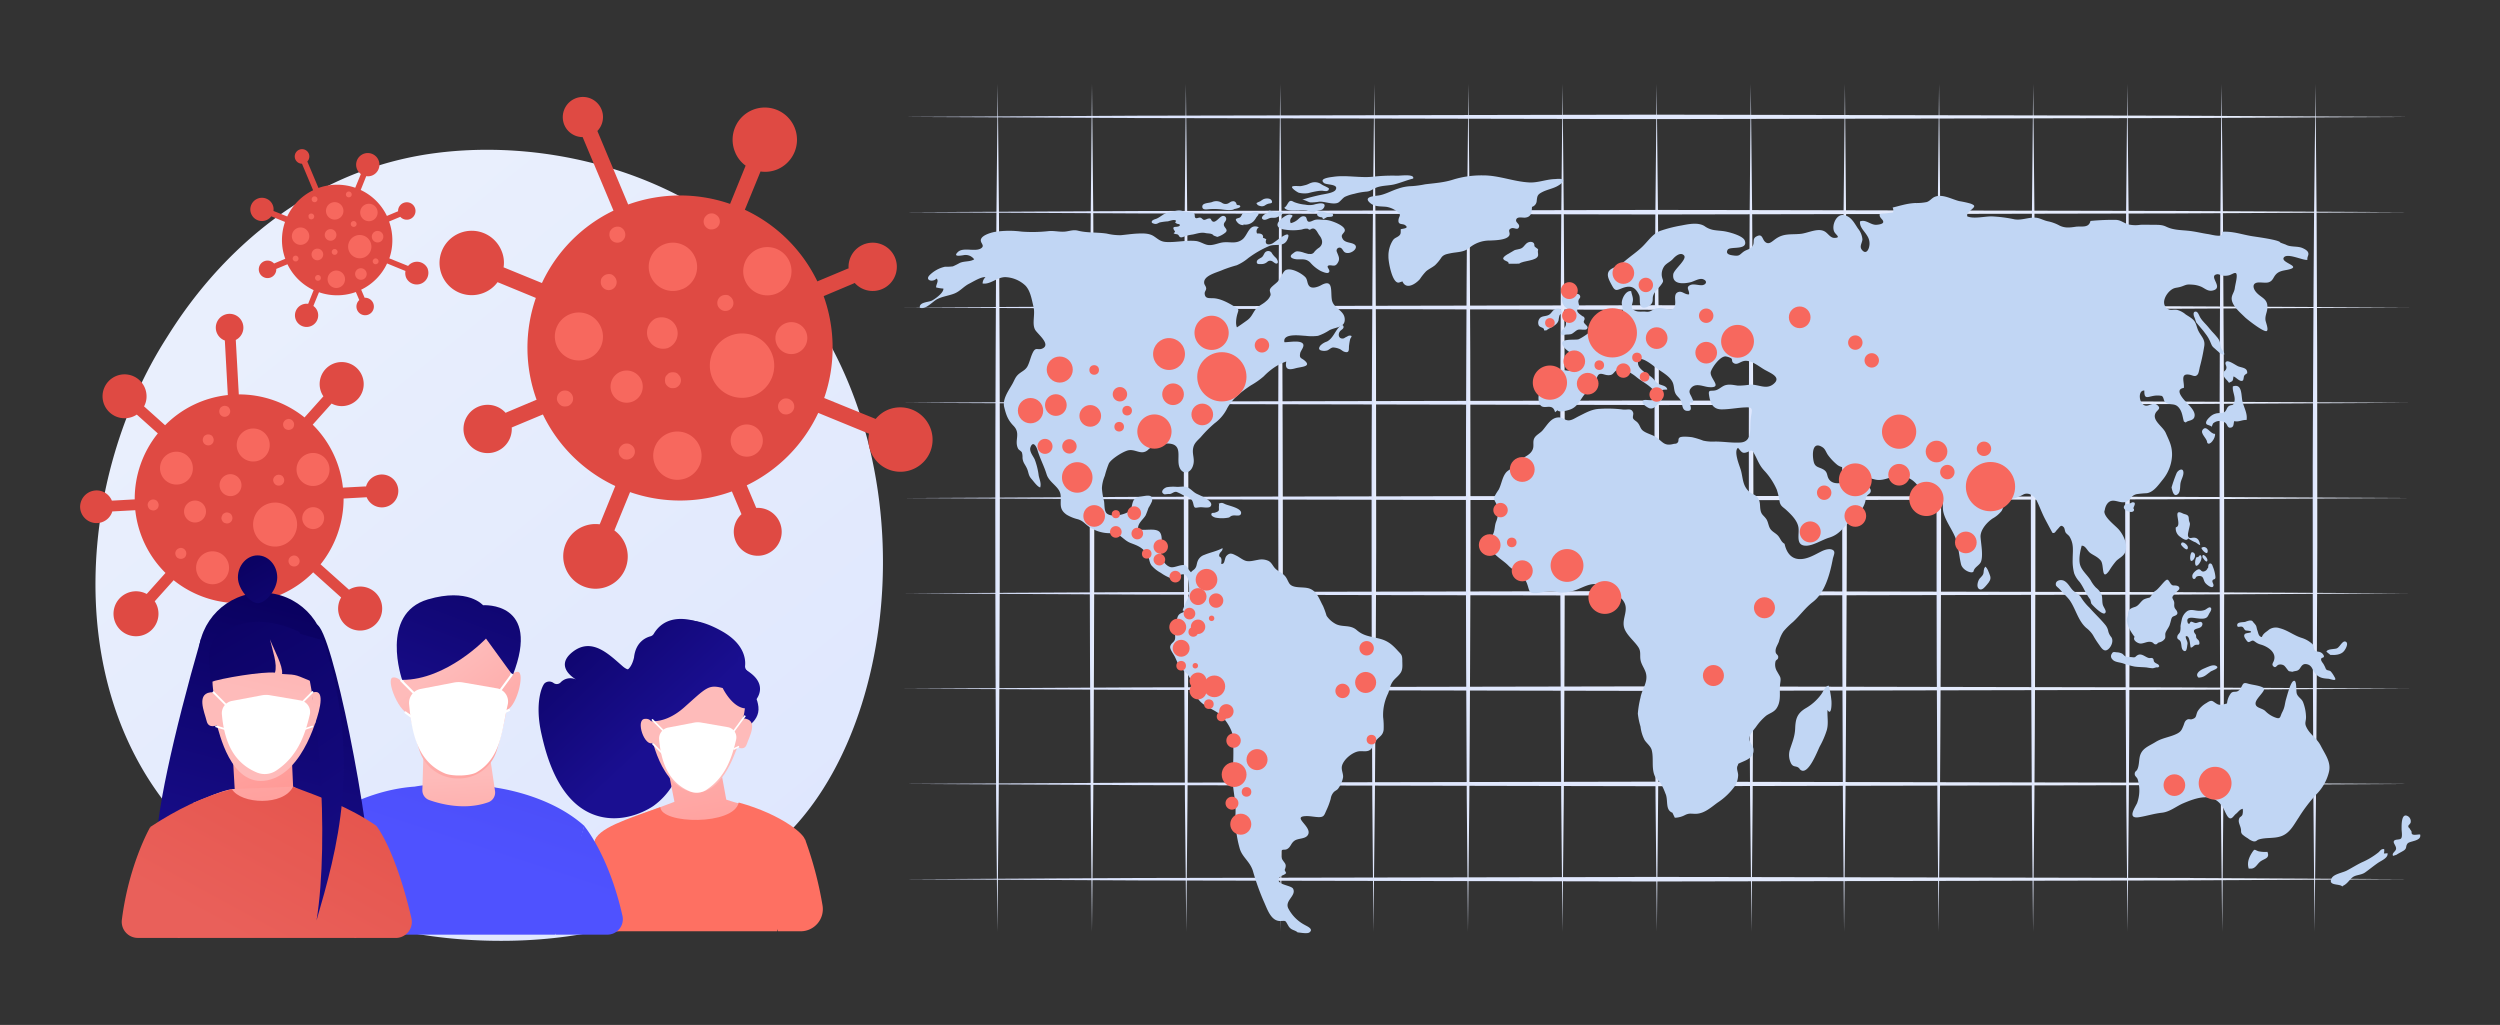 <svg id="Layer_1" data-name="Layer 1" xmlns="http://www.w3.org/2000/svg" xmlns:xlink="http://www.w3.org/1999/xlink" width="931.78" height="382" viewBox="0 0 931.78 382">
  <rect x="0" y="0" width="931.78" height="382" fill="#333333" stroke="none"/>
  <defs>
    <style>
      .cls-1 {
        fill: url(#linear-gradient);
      }

      .cls-2 {
        fill: #df4a43;
      }

      .cls-3 {
        fill: #f7685e;
      }

      .cls-4 {
        fill: url(#linear-gradient-2);
      }

      .cls-5 {
        fill: url(#linear-gradient-3);
      }

      .cls-6 {
        fill: url(#linear-gradient-4);
      }

      .cls-7 {
        fill: url(#linear-gradient-5);
      }

      .cls-8 {
        fill: url(#linear-gradient-6);
      }

      .cls-9 {
        fill: url(#linear-gradient-7);
      }

      .cls-10 {
        fill: url(#linear-gradient-8);
      }

      .cls-11 {
        fill: url(#linear-gradient-9);
      }

      .cls-12 {
        fill: url(#linear-gradient-10);
      }

      .cls-13 {
        fill: url(#linear-gradient-11);
      }

      .cls-14 {
        fill: #fff;
      }

      .cls-15 {
        fill: url(#linear-gradient-12);
      }

      .cls-16 {
        fill: url(#linear-gradient-13);
      }

      .cls-17 {
        fill: url(#linear-gradient-14);
      }

      .cls-18 {
        fill: url(#linear-gradient-15);
      }

      .cls-19 {
        fill: url(#linear-gradient-16);
      }

      .cls-20 {
        fill: url(#linear-gradient-17);
      }

      .cls-21 {
        fill: url(#linear-gradient-18);
      }

      .cls-22 {
        fill: url(#linear-gradient-19);
      }

      .cls-23 {
        fill: url(#linear-gradient-20);
      }

      .cls-24 {
        fill: url(#linear-gradient-21);
      }

      .cls-25 {
        fill: url(#linear-gradient-22);
      }

      .cls-26 {
        fill: url(#linear-gradient-23);
      }

      .cls-27 {
        fill: url(#linear-gradient-24);
      }

      .cls-28 {
        fill: url(#linear-gradient-25);
      }

      .cls-29 {
        fill: url(#linear-gradient-26);
      }

      .cls-30 {
        fill: url(#linear-gradient-27);
      }

      .cls-31 {
        fill: url(#linear-gradient-28);
      }

      .cls-32 {
        fill: url(#linear-gradient-29);
      }

      .cls-33 {
        fill: url(#linear-gradient-30);
      }

      .cls-34 {
        fill: url(#linear-gradient-31);
      }

      .cls-35 {
        fill: url(#linear-gradient-32);
      }

      .cls-36 {
        fill: url(#linear-gradient-33);
      }

      .cls-37 {
        fill: url(#linear-gradient-34);
      }

      .cls-38 {
        fill: url(#linear-gradient-35);
      }

      .cls-39 {
        fill: url(#linear-gradient-36);
      }

      .cls-40 {
        fill: url(#linear-gradient-37);
      }

      .cls-41 {
        fill: url(#linear-gradient-38);
      }

      .cls-42 {
        fill: url(#linear-gradient-39);
      }

      .cls-43 {
        fill: url(#linear-gradient-40);
      }

      .cls-44 {
        fill: url(#linear-gradient-41);
      }

      .cls-45 {
        fill: url(#linear-gradient-42);
      }

      .cls-46 {
        fill: url(#linear-gradient-43);
      }

      .cls-47 {
        fill: url(#linear-gradient-44);
      }

      .cls-48 {
        fill: url(#linear-gradient-45);
      }

      .cls-49 {
        fill: url(#linear-gradient-46);
      }

      .cls-50 {
        fill: url(#linear-gradient-47);
      }

      .cls-51 {
        fill: url(#linear-gradient-48);
      }

      .cls-52 {
        fill: url(#linear-gradient-49);
      }

      .cls-53 {
        fill: url(#linear-gradient-50);
      }

      .cls-54 {
        fill: url(#linear-gradient-51);
      }

      .cls-55 {
        fill: url(#linear-gradient-52);
      }

      .cls-56 {
        fill: url(#linear-gradient-53);
      }

      .cls-57 {
        fill: url(#linear-gradient-54);
      }

      .cls-58 {
        fill: url(#linear-gradient-55);
      }

      .cls-59 {
        fill: url(#linear-gradient-56);
      }

      .cls-60 {
        fill: #c1d6f4;
      }
    </style>
    <linearGradient id="linear-gradient" x1="367.26" y1="437.7" x2="104.87" y2="111.83" gradientUnits="userSpaceOnUse">
      <stop offset="0" stop-color="#dae3fe"/>
      <stop offset="1" stop-color="#e9effd"/>
    </linearGradient>
    <linearGradient id="linear-gradient-2" x1="197.95" y1="219.54" x2="248.08" y2="273.38" gradientUnits="userSpaceOnUse">
      <stop offset="0" stop-color="#09005d"/>
      <stop offset="1" stop-color="#1a0f91"/>
    </linearGradient>
    <linearGradient id="linear-gradient-3" x1="253.26" y1="256.67" x2="268.52" y2="339.29" gradientUnits="userSpaceOnUse">
      <stop offset="0" stop-color="#febbba"/>
      <stop offset="1" stop-color="#ff928e"/>
    </linearGradient>
    <linearGradient id="linear-gradient-4" x1="217.16" y1="201.65" x2="267.3" y2="255.49" xlink:href="#linear-gradient-2"/>
    <linearGradient id="linear-gradient-5" x1="47.66" y1="120.02" x2="63.17" y2="59.52" gradientTransform="translate(228.91 126.05) rotate(3.9)" xlink:href="#linear-gradient-3"/>
    <linearGradient id="linear-gradient-6" x1="211.37" y1="205.28" x2="263.04" y2="260.76" xlink:href="#linear-gradient-2"/>
    <linearGradient id="linear-gradient-7" x1="29.99" y1="115.49" x2="45.5" y2="54.99" gradientTransform="translate(228.91 126.05) rotate(3.9)" xlink:href="#linear-gradient-3"/>
    <linearGradient id="linear-gradient-8" x1="252.11" y1="256.88" x2="267.37" y2="339.51" xlink:href="#linear-gradient-3"/>
    <linearGradient id="linear-gradient-9" x1="285.29" y1="224.98" x2="234.13" y2="315.87" gradientUnits="userSpaceOnUse">
      <stop offset="0" stop-color="#a737d5"/>
      <stop offset="1" stop-color="#ef497a"/>
    </linearGradient>
    <linearGradient id="linear-gradient-10" x1="379.5" y1="127.16" x2="343.57" y2="217.53" gradientUnits="userSpaceOnUse">
      <stop offset="0" stop-color="#ff928e"/>
      <stop offset="1" stop-color="#fe7062"/>
    </linearGradient>
    <linearGradient id="linear-gradient-11" x1="342.27" y1="112.36" x2="306.34" y2="202.73" xlink:href="#linear-gradient-10"/>
    <linearGradient id="linear-gradient-12" x1="109.47" y1="356.06" x2="193.29" y2="192.77" gradientUnits="userSpaceOnUse">
      <stop offset="0" stop-color="#e1473d"/>
      <stop offset="1" stop-color="#e9605a"/>
    </linearGradient>
    <linearGradient id="linear-gradient-13" x1="222.08" y1="334.43" x2="266.17" y2="199.45" gradientUnits="userSpaceOnUse">
      <stop offset="0" stop-color="#4f52ff"/>
      <stop offset="1" stop-color="#4042e2"/>
    </linearGradient>
    <linearGradient id="linear-gradient-14" x1="165.3" y1="315.88" x2="209.38" y2="180.9" xlink:href="#linear-gradient-13"/>
    <linearGradient id="linear-gradient-15" x1="170.62" y1="289.23" x2="173.65" y2="339.93" xlink:href="#linear-gradient-3"/>
    <linearGradient id="linear-gradient-16" x1="164.82" y1="248.84" x2="207.65" y2="305.98" xlink:href="#linear-gradient-3"/>
    <linearGradient id="linear-gradient-17" x1="177.13" y1="239.39" x2="219.58" y2="296.03" xlink:href="#linear-gradient-3"/>
    <linearGradient id="linear-gradient-18" x1="150.18" y1="259.59" x2="192.63" y2="316.23" xlink:href="#linear-gradient-3"/>
    <linearGradient id="linear-gradient-19" x1="192.22" y1="182.78" x2="155.82" y2="280.88" xlink:href="#linear-gradient-2"/>
    <linearGradient id="linear-gradient-20" x1="105.04" y1="216.54" x2="73.63" y2="336.39" xlink:href="#linear-gradient-2"/>
    <linearGradient id="linear-gradient-21" x1="97.72" y1="214.62" x2="66.31" y2="334.47" xlink:href="#linear-gradient-2"/>
    <linearGradient id="linear-gradient-22" x1="139.07" y1="225.45" x2="107.67" y2="345.31" xlink:href="#linear-gradient-2"/>
    <linearGradient id="linear-gradient-23" x1="-4217.82" y1="765.17" x2="-4228.93" y2="845.08" gradientTransform="matrix(-0.97, 0.24, 0.24, 0.97, -4196.7, 506.02)" xlink:href="#linear-gradient-3"/>
    <linearGradient id="linear-gradient-24" x1="98.07" y1="258.96" x2="123.48" y2="153.36" xlink:href="#linear-gradient-3"/>
    <linearGradient id="linear-gradient-25" x1="-3504.94" y1="247.24" x2="-3516.05" y2="327.14" gradientTransform="matrix(-1, 0, 0, 1, -3414.83, 0)" xlink:href="#linear-gradient-3"/>
    <linearGradient id="linear-gradient-26" x1="-225.71" y1="53.41" x2="-122.85" y2="199.54" gradientTransform="translate(299.66 169.13) rotate(5.22)" xlink:href="#linear-gradient-2"/>
    <linearGradient id="linear-gradient-27" x1="88.36" y1="201.81" x2="125.5" y2="266.38" xlink:href="#linear-gradient-2"/>
    <linearGradient id="linear-gradient-28" x1="156.35" y1="214.92" x2="84.5" y2="347.01" xlink:href="#linear-gradient-12"/>
    <linearGradient id="linear-gradient-29" x1="195.82" y1="236.4" x2="123.97" y2="368.48" xlink:href="#linear-gradient-12"/>
    <linearGradient id="linear-gradient-30" x1="131.01" y1="201.14" x2="59.16" y2="333.23" xlink:href="#linear-gradient-12"/>
    <linearGradient id="linear-gradient-31" x1="61.87" y1="209.34" x2="164.74" y2="355.48" xlink:href="#linear-gradient-2"/>
    <linearGradient id="linear-gradient-32" x1="117.06" y1="263.53" x2="142.46" y2="157.93" xlink:href="#linear-gradient-3"/>
    <linearGradient id="linear-gradient-33" x1="336.79" y1="327.69" x2="898.13" y2="327.69" xlink:href="#linear-gradient"/>
    <linearGradient id="linear-gradient-34" x1="336.79" y1="292.18" x2="898.13" y2="292.18" xlink:href="#linear-gradient"/>
    <linearGradient id="linear-gradient-35" x1="336.79" y1="256.66" x2="898.13" y2="256.66" xlink:href="#linear-gradient"/>
    <linearGradient id="linear-gradient-36" x1="336.79" y1="221.15" x2="898.13" y2="221.15" xlink:href="#linear-gradient"/>
    <linearGradient id="linear-gradient-37" x1="336.79" y1="185.63" x2="898.13" y2="185.63" xlink:href="#linear-gradient"/>
    <linearGradient id="linear-gradient-38" x1="336.79" y1="150.12" x2="898.13" y2="150.12" xlink:href="#linear-gradient"/>
    <linearGradient id="linear-gradient-39" x1="336.79" y1="114.61" x2="898.13" y2="114.61" xlink:href="#linear-gradient"/>
    <linearGradient id="linear-gradient-40" x1="336.79" y1="79.09" x2="898.13" y2="79.09" xlink:href="#linear-gradient"/>
    <linearGradient id="linear-gradient-41" x1="336.79" y1="43.58" x2="898.13" y2="43.58" xlink:href="#linear-gradient"/>
    <linearGradient id="linear-gradient-42" x1="862.02" y1="189.24" x2="863.72" y2="189.24" xlink:href="#linear-gradient"/>
    <linearGradient id="linear-gradient-43" x1="827.23" y1="189.24" x2="828.93" y2="189.24" xlink:href="#linear-gradient"/>
    <linearGradient id="linear-gradient-44" x1="792.08" y1="189.24" x2="793.78" y2="189.24" xlink:href="#linear-gradient"/>
    <linearGradient id="linear-gradient-45" x1="756.92" y1="189.24" x2="758.62" y2="189.24" xlink:href="#linear-gradient"/>
    <linearGradient id="linear-gradient-46" x1="721.77" y1="189.24" x2="723.47" y2="189.24" xlink:href="#linear-gradient"/>
    <linearGradient id="linear-gradient-47" x1="686.61" y1="189.24" x2="688.32" y2="189.24" xlink:href="#linear-gradient"/>
    <linearGradient id="linear-gradient-48" x1="651.82" y1="189.24" x2="653.52" y2="189.24" xlink:href="#linear-gradient"/>
    <linearGradient id="linear-gradient-49" x1="616.67" y1="189.24" x2="618.37" y2="189.24" xlink:href="#linear-gradient"/>
    <linearGradient id="linear-gradient-50" x1="581.51" y1="189.24" x2="583.22" y2="189.24" xlink:href="#linear-gradient"/>
    <linearGradient id="linear-gradient-51" x1="546.36" y1="189.24" x2="548.06" y2="189.24" xlink:href="#linear-gradient"/>
    <linearGradient id="linear-gradient-52" x1="511.21" y1="189.24" x2="512.91" y2="189.24" xlink:href="#linear-gradient"/>
    <linearGradient id="linear-gradient-53" x1="476.41" y1="189.24" x2="478.12" y2="189.24" xlink:href="#linear-gradient"/>
    <linearGradient id="linear-gradient-54" x1="441.26" y1="189.24" x2="442.96" y2="189.24" xlink:href="#linear-gradient"/>
    <linearGradient id="linear-gradient-55" x1="406.11" y1="189.24" x2="407.81" y2="189.24" xlink:href="#linear-gradient"/>
    <linearGradient id="linear-gradient-56" x1="370.95" y1="189.24" x2="372.65" y2="189.24" xlink:href="#linear-gradient"/>
  </defs>
  <g>
    <path class="cls-1" d="M295.07,309.19a106.07,106.07,0,0,1-16.23,13.67c-53,38-115.63,26.92-128.95,24.22-19.67-4-57.69-11.72-85.17-44-41.59-48.9-35.11-125.94-2.86-176.8,5.9-9.3,37.07-60.93,100.41-69.22,38.34-5,83,5.1,115.38,32.21C345.58,146.14,340.74,261.11,295.07,309.19Z"/>
    <g>
      <path class="cls-2" d="M346.62,159.18a12.05,12.05,0,0,0-15.71-6.44,11.84,11.84,0,0,0-4.53,3.41l-19.2-7.81A57.17,57.17,0,0,0,307,110.4l.08-.07,11-4.64.48-.23a9,9,0,1,0-2.28-5.42c-.16.07-.32.07-.47.15l-11.08,4.64-.08.08A56.56,56.56,0,0,0,277.64,78.2v-.08L283.3,64.3c.08-.16.08-.24.16-.39a11.81,11.81,0,0,0,6.28-.79A12,12,0,1,0,274,56.76a11.63,11.63,0,0,0,3.93,5,.58.58,0,0,0-.16.31l-5.65,13.9h-.08a57,57,0,0,0-37.87.24l-.08-.08L222.65,48.82a7.49,7.49,0,0,0-8.32-12.09,7.54,7.54,0,0,0-4,9.82,7.42,7.42,0,0,0,6.83,4.55l11.47,27.34v.08A56.41,56.41,0,0,0,202,105.46h-.08L188.09,99.8c-.16-.08-.24-.08-.4-.16a11.33,11.33,0,0,0-.78-6.2,12,12,0,1,0-6.44,15.63,11.78,11.78,0,0,0,5-3.93.42.42,0,0,0,.32.16L199.63,111l.08.07A56.68,56.68,0,0,0,200,149h-.08l-11,4.64-.47.23a9,9,0,1,0,2.28,5.42,1.1,1.1,0,0,0,.47-.16l11.08-4.63h.08a56.45,56.45,0,0,0,26.94,26.63v.08l-5.65,13.9c-.08.08-.08.15-.16.31a12,12,0,0,0-12.65,16.5,12,12,0,1,0,18.15-14.22.83.83,0,0,0,.15-.39l5.66-13.83v-.08a56.71,56.71,0,0,0,37.95-.23l.07.08,3.54,8.4a8.93,8.93,0,1,0,5.5-2.35l-3.54-8.41a56.63,56.63,0,0,0,26.64-27l18.93,7.76a11.92,11.92,0,0,0,16.42,13.21A11.92,11.92,0,0,0,346.62,159.18Z"/>
      <g>
        <path class="cls-3" d="M281.26,147.32a12,12,0,1,1,6.36-15.71,12,12,0,0,1-6.36,15.71Z"/>
        <path class="cls-3" d="M254.31,107.73A9,9,0,1,1,259.1,96a8.94,8.94,0,0,1-4.79,11.78Z"/>
        <path class="cls-3" d="M256,178.11a9,9,0,1,1,4.79-11.7,8.94,8.94,0,0,1-4.79,11.7Z"/>
        <path class="cls-3" d="M224.15,106.32a3.07,3.07,0,0,1-.24-1.18,6.08,6.08,0,0,1,.16-1.18,3.75,3.75,0,0,1,.7-.94,3,3,0,0,1,.95-.63,3.29,3.29,0,0,1,2.27-.08,3.11,3.11,0,0,1,.95.71,3,3,0,0,1-.87,4.87,3,3,0,0,1-2.35,0,3,3,0,0,1-1.57-1.57Z"/>
        <path class="cls-3" d="M207.81,149.68a2.5,2.5,0,0,1-.24-1.1,3.11,3.11,0,0,1,.24-1.18,2.75,2.75,0,0,1,.62-.94,3,3,0,0,1,1-.71,3.28,3.28,0,0,1,2.27,0,3.67,3.67,0,0,1,1,.71,3,3,0,0,1,.7,3.22,3.35,3.35,0,0,1-1.65,1.65,4.48,4.48,0,0,1-1.1.16,3,3,0,0,1-1.17-.16,3.35,3.35,0,0,1-1.65-1.65Z"/>
        <path class="cls-3" d="M290.21,152.66a3.25,3.25,0,0,1-.23-1.17,2.57,2.57,0,0,1,.23-1.1,3,3,0,0,1,.63-.95,3.75,3.75,0,0,1,.94-.7,3,3,0,0,1,2.36,0,5.86,5.86,0,0,1,.94.62,2.91,2.91,0,0,1-.94,4.87,3.07,3.07,0,0,1-1.18.24,4.62,4.62,0,0,1-1.1-.16,3.39,3.39,0,0,1-1.65-1.65Z"/>
        <path class="cls-3" d="M230.82,169.47a3.26,3.26,0,0,1-.23-1.18,2.56,2.56,0,0,1,.23-1.09,3,3,0,0,1,.63-.95,4.08,4.08,0,0,1,.94-.71,3.11,3.11,0,0,1,2.36,0,7.35,7.35,0,0,1,.94.63,2.91,2.91,0,0,1-.94,4.87,3,3,0,0,1-1.1.24,5.34,5.34,0,0,1-1.18-.16,3.39,3.39,0,0,1-1.65-1.65Z"/>
        <path class="cls-3" d="M289.51,109.38A9,9,0,1,1,294.3,97.6a9,9,0,0,1-4.79,11.78Z"/>
        <path class="cls-3" d="M262.48,83.7a2.64,2.64,0,0,1-.23-1.1,3.3,3.3,0,0,1,.23-1.18,2.76,2.76,0,0,1,.63-.94,3.63,3.63,0,0,1,.94-.71,3.11,3.11,0,0,1,2.36,0,5.94,5.94,0,0,1,.94.63,2.91,2.91,0,0,1-.94,4.87,3.11,3.11,0,0,1-1.18.24,2.47,2.47,0,0,1-1.1-.16,3.13,3.13,0,0,1-1.65-1.65Z"/>
        <path class="cls-3" d="M227.37,88.65a3.11,3.11,0,0,1-.24-1.18,6,6,0,0,1,.16-1.18,7.14,7.14,0,0,1,.7-.94,3.93,3.93,0,0,1,.95-.63,3.31,3.31,0,0,1,2.28-.08,4.89,4.89,0,0,1,1,.71,3.06,3.06,0,0,1,.63,3.22,3.28,3.28,0,0,1-1.57,1.65,3.13,3.13,0,0,1-1.18.23,2.94,2.94,0,0,1-2.75-1.8Z"/>
        <path class="cls-3" d="M219.2,133.65A8.94,8.94,0,1,1,224,122a8.82,8.82,0,0,1-4.79,11.7Z"/>
        <path class="cls-3" d="M248.89,129.73a6,6,0,0,1-4.63-11,6,6,0,0,1,7.85,3.22,5.92,5.92,0,0,1-3.22,7.78Z"/>
        <path class="cls-3" d="M297.2,131.53a5.95,5.95,0,1,1,3.23-7.85,6,6,0,0,1-3.23,7.85Z"/>
        <path class="cls-3" d="M280.08,169.94a6,6,0,0,1-4.64-11,6,6,0,1,1,4.64,11Z"/>
        <path class="cls-3" d="M248,142.84a4.46,4.46,0,0,1-.16-1.09,5.88,5.88,0,0,1,.16-1.18,2.58,2.58,0,0,1,.71-.94,2,2,0,0,1,.94-.71,3.7,3.7,0,0,1,2.28,0,2.09,2.09,0,0,1,.94.71,2.89,2.89,0,0,1,.71,3.21,3.1,3.1,0,0,1-1.65,1.65,2.47,2.47,0,0,1-1.1.16,2,2,0,0,1-1.18-.16,3.31,3.31,0,0,1-1.65-1.65Z"/>
        <path class="cls-3" d="M235.3,149.84a6,6,0,0,1-4.63-11,6,6,0,1,1,4.63,11Z"/>
        <path class="cls-3" d="M267.59,114.1a3.15,3.15,0,0,1-.24-1.18,3.11,3.11,0,0,1,.24-1.18,2.92,2.92,0,0,1,1.57-1.57,3.55,3.55,0,0,1,2.36-.08,7.25,7.25,0,0,1,.94.71,3.09,3.09,0,0,1,.71,3.22,3.17,3.17,0,0,1-1.65,1.65,3.34,3.34,0,0,1-1.18.23,2.61,2.61,0,0,1-1.1-.23,3.24,3.24,0,0,1-1.65-1.57Z"/>
      </g>
    </g>
    <g>
      <path class="cls-2" d="M142.43,226.4a8.15,8.15,0,0,0-12.36-6.61l-10.59-9.46a39.16,39.16,0,0,0,8.58-24.53l.07,0,8.16-.45.36-.05a6.13,6.13,0,1,0-.22-4c-.12,0-.22,0-.34,0l-8.21.44-.07,0a38.81,38.81,0,0,0-11.24-23.44l0-.05,6.83-7.62c.09-.08.1-.13.19-.22a8,8,0,0,0,4.24.94,8.21,8.21,0,1,0-8.68-7.72,8,8,0,0,0,1.4,4.1.37.37,0,0,0-.18.17l-6.85,7.66h-.05A39,39,0,0,0,89,147l0-.07-1.12-20.23a5.14,5.14,0,1,0-7.44-4.31,5.09,5.09,0,0,0,3.36,4.52l1.11,20.27,0,.06a38.63,38.63,0,0,0-23.38,11.25l0,0-7.62-6.83c-.09-.09-.14-.11-.22-.19a7.81,7.81,0,0,0,.92-4.19,8.2,8.2,0,1,0-16.38.9,8.23,8.23,0,0,0,12.77,6.33.31.31,0,0,0,.17.17l7.62,6.83,0,.07a38.88,38.88,0,0,0-8.58,24.54l0,0-8.17.46-.35,0a6.15,6.15,0,0,0-11.82,2.7,6.14,6.14,0,0,0,12,1.32.77.77,0,0,0,.34,0l8.21-.44,0,0a38.7,38.7,0,0,0,11.26,23.38l0,0-6.85,7.67c-.07,0-.08.08-.17.17a8.38,8.38,0,1,0,3,2.73c.09-.08.16-.11.19-.21l6.84-7.62v-.05a38.87,38.87,0,0,0,24.54,8.58l0,.07.34,6.24a6.1,6.1,0,1,0,4.09-.26l-.34-6.23a38.81,38.81,0,0,0,23.4-11.31l10.43,9.37A8.18,8.18,0,0,0,134.73,235,8.17,8.17,0,0,0,142.43,226.4Z"/>
      <g>
        <path class="cls-3" d="M103,203.7a8.2,8.2,0,1,1,7.72-8.67A8.25,8.25,0,0,1,103,203.7Z"/>
        <path class="cls-3" d="M94.71,172a6.15,6.15,0,1,1,5.81-6.5,6.13,6.13,0,0,1-5.81,6.5Z"/>
        <path class="cls-3" d="M79.57,217.75a6.14,6.14,0,1,1,5.79-6.45,6.13,6.13,0,0,1-5.79,6.45Z"/>
        <path class="cls-3" d="M75.57,164.1a2.2,2.2,0,0,1,.12-.82,4.08,4.08,0,0,1,.37-.72,2.51,2.51,0,0,1,.68-.45,1.84,1.84,0,0,1,.75-.19,2.21,2.21,0,0,1,1.49.48,1.94,1.94,0,0,1,.44.67A2,2,0,0,1,77.75,166a2,2,0,0,1-.82-.11,2.5,2.5,0,0,1-.71-.43,2.11,2.11,0,0,1-.65-1.37Z"/>
        <path class="cls-3" d="M55.05,188.31a1.69,1.69,0,0,1,.1-.76,2.15,2.15,0,0,1,.42-.71,2,2,0,0,1,.62-.46,2.05,2.05,0,0,1,.83-.22,2.22,2.22,0,0,1,1.46.52,2.61,2.61,0,0,1,.45.67,2.09,2.09,0,0,1-.29,2.25,2.3,2.3,0,0,1-1.44.68,3.21,3.21,0,0,1-.75-.15,2,2,0,0,1-.72-.38,2.3,2.3,0,0,1-.68-1.44Z"/>
        <path class="cls-3" d="M107.53,209.21a2.15,2.15,0,0,1,.12-.81,1.76,1.76,0,0,1,.41-.66,1.85,1.85,0,0,1,.62-.46,2.6,2.6,0,0,1,.77-.24,2.11,2.11,0,0,1,1.52.54,5,5,0,0,1,.47.62,2,2,0,0,1-1.73,2.93,2.24,2.24,0,0,1-.82-.12,3.23,3.23,0,0,1-.67-.35,2.31,2.31,0,0,1-.69-1.45Z"/>
        <path class="cls-3" d="M65.34,206.38a2.15,2.15,0,0,1,.12-.81,1.72,1.72,0,0,1,.41-.66,2,2,0,0,1,.62-.46,2.51,2.51,0,0,1,.77-.24,2.13,2.13,0,0,1,1.52.54,4.45,4.45,0,0,1,.46.63,2.18,2.18,0,0,1-.3,2.29,2.24,2.24,0,0,1-1.43.63,2.19,2.19,0,0,1-.76-.1,3.73,3.73,0,0,1-.72-.37,2.31,2.31,0,0,1-.69-1.45Z"/>
        <path class="cls-3" d="M117,181.12a6.15,6.15,0,1,1,5.81-6.5,6.13,6.13,0,0,1-5.81,6.5Z"/>
        <path class="cls-3" d="M105.52,158.33a1.75,1.75,0,0,1,.1-.77,2.11,2.11,0,0,1,.42-.7,1.92,1.92,0,0,1,.63-.47,2.51,2.51,0,0,1,.77-.24,2.09,2.09,0,0,1,1.52.55,4.54,4.54,0,0,1,.46.62,2.18,2.18,0,0,1-.3,2.29,2.24,2.24,0,0,1-1.43.63,1.82,1.82,0,0,1-.81-.12,1.75,1.75,0,0,1-.68-.35,2.13,2.13,0,0,1-.68-1.44Z"/>
        <path class="cls-3" d="M81.72,153.43a2.15,2.15,0,0,1,.12-.81,4.08,4.08,0,0,1,.37-.72,5.59,5.59,0,0,1,.67-.45,2.73,2.73,0,0,1,.76-.19,2.22,2.22,0,0,1,1.49.48,3,3,0,0,1,.49.69,2.09,2.09,0,0,1-.33,2.22,2.24,2.24,0,0,1-1.4.7,2,2,0,0,1-2.17-1.92Z"/>
        <path class="cls-3" d="M66.09,180.59a6.12,6.12,0,1,1,5.78-6.44,6,6,0,0,1-5.78,6.44Z"/>
        <path class="cls-3" d="M86.15,184.9a4.09,4.09,0,0,1-.46-8.17A4.15,4.15,0,0,1,90,180.62a4.06,4.06,0,0,1-3.87,4.28Z"/>
        <path class="cls-3" d="M116.91,197.19a4.08,4.08,0,1,1,3.89-4.33,4.14,4.14,0,0,1-3.89,4.33Z"/>
        <path class="cls-3" d="M97,218a4.09,4.09,0,0,1-.46-8.16A4.09,4.09,0,1,1,97,218Z"/>
        <path class="cls-3" d="M82.52,193.14a3,3,0,0,1,.15-.74,4.62,4.62,0,0,1,.38-.73,1.86,1.86,0,0,1,.67-.44,1.46,1.46,0,0,1,.77-.24,2.6,2.6,0,0,1,1.47.52,1.51,1.51,0,0,1,.45.68,2,2,0,0,1-.29,2.24,2.09,2.09,0,0,1-1.44.68,1.71,1.71,0,0,1-.75-.15,1.39,1.39,0,0,1-.72-.37,2.34,2.34,0,0,1-.69-1.45Z"/>
        <path class="cls-3" d="M72.75,194.74a4.09,4.09,0,0,1-.46-8.16,4.09,4.09,0,1,1,.46,8.16Z"/>
        <path class="cls-3" d="M101.81,179.12a2.24,2.24,0,0,1,.12-.82,2.14,2.14,0,0,1,.43-.7,4.38,4.38,0,0,1,.62-.47,4.58,4.58,0,0,1,.75-.19,2.36,2.36,0,0,1,1.54.5,4.34,4.34,0,0,1,.45.67A2,2,0,0,1,104,181a2.23,2.23,0,0,1-.82-.11,1.85,1.85,0,0,1-.65-.41,2.21,2.21,0,0,1-.71-1.39Z"/>
      </g>
    </g>
    <g>
      <path class="cls-2" d="M159.44,100.22a4.36,4.36,0,0,0-5.69-2.33,4.23,4.23,0,0,0-1.64,1.23l-7-2.82a20.7,20.7,0,0,0-.09-13.74l0,0,4-1.68.17-.08a3.25,3.25,0,1,0-.82-2,.84.84,0,0,0-.17,0l-4,1.68,0,0a20.49,20.49,0,0,0-9.76-9.67v0l2-5c0-.06,0-.09.06-.15a4.2,4.2,0,0,0,2.27-.28,4.34,4.34,0,1,0-5.69-2.3,4.27,4.27,0,0,0,1.43,1.79.2.2,0,0,0-.06.11l-2.05,5h0a20.61,20.61,0,0,0-13.71.08l0,0-4.15-9.87a2.72,2.72,0,1,0-4.47-.82,2.7,2.7,0,0,0,2.48,1.65l4.15,9.9v0a20.42,20.42,0,0,0-9.64,9.76h0l-5-2-.14-.06a4.06,4.06,0,0,0-.28-2.24,4.33,4.33,0,1,0-8,3.35,4.32,4.32,0,0,0,5.66,2.31,4.36,4.36,0,0,0,1.82-1.43.12.12,0,0,0,.11.06l5,2.05,0,0a20.55,20.55,0,0,0,.09,13.73h0l-4,1.68-.17.09a3.26,3.26,0,1,0,.82,2,.35.35,0,0,0,.17-.06l4-1.67h0a20.55,20.55,0,0,0,9.76,9.64v0l-2,5s0,0-.06.11a4.33,4.33,0,1,0,3.42,2.62,4.24,4.24,0,0,0-1.42-1.79c0-.06,0-.09,0-.15l2.05-5v0a20.57,20.57,0,0,0,13.74-.08l0,0,1.28,3a3.25,3.25,0,1,0,5.18,1.13,3.31,3.31,0,0,0-3.19-2l-1.28-3a20.46,20.46,0,0,0,9.64-9.78l6.86,2.81a4.44,4.44,0,0,0,.25,2.48,4.34,4.34,0,0,0,8-3.36Z"/>
      <g>
        <path class="cls-3" d="M135.77,95.93a4.33,4.33,0,1,1-3.36-8,4.33,4.33,0,0,1,3.36,8Z"/>
        <path class="cls-3" d="M126,81.59a3.25,3.25,0,1,1,1.74-4.26A3.22,3.22,0,0,1,126,81.59Z"/>
        <path class="cls-3" d="M126.61,107.08a3.25,3.25,0,1,1,1.74-4.24,3.25,3.25,0,0,1-1.74,4.24Z"/>
        <path class="cls-3" d="M115.09,81.08a1.06,1.06,0,0,1-.08-.43,2,2,0,0,1,0-.42,1.14,1.14,0,0,1,.26-.34,1,1,0,0,1,.34-.23,1.22,1.22,0,0,1,.82,0,1.07,1.07,0,0,1,.35.26,1.05,1.05,0,0,1,.25,1.16,1,1,0,0,1-.57.6,1.06,1.06,0,0,1-.42.09,1.09,1.09,0,0,1-1-.66Z"/>
        <path class="cls-3" d="M109.17,96.78a1,1,0,0,1-.08-.4,1.25,1.25,0,0,1,.08-.42,1.18,1.18,0,0,1,.23-.35,1.27,1.27,0,0,1,.37-.25,1.13,1.13,0,0,1,.83,0,1.73,1.73,0,0,1,.34.25,1.1,1.1,0,0,1,.25,1.17,1.23,1.23,0,0,1-.59.6,1.68,1.68,0,0,1-.4.05,1.27,1.27,0,0,1-.43-.05,1.29,1.29,0,0,1-.6-.6Z"/>
        <path class="cls-3" d="M139,97.86a1.26,1.26,0,0,1-.08-.43A1,1,0,0,1,139,97a1.18,1.18,0,0,1,.23-.35,1.48,1.48,0,0,1,.34-.25,1,1,0,0,1,.85,0,2.33,2.33,0,0,1,.35.23,1.15,1.15,0,0,1,.25,1.19,1.12,1.12,0,0,1-.6.57,1.06,1.06,0,0,1-.42.09,1.6,1.6,0,0,1-.4-.06,1.25,1.25,0,0,1-.6-.6Z"/>
        <path class="cls-3" d="M117.51,104a1.14,1.14,0,0,1-.09-.43.9.9,0,0,1,.09-.4,1.07,1.07,0,0,1,.23-.34,1.34,1.34,0,0,1,.34-.26,1.14,1.14,0,0,1,.85,0,3.39,3.39,0,0,1,.34.23,1.15,1.15,0,0,1,.26,1.2,1.12,1.12,0,0,1-1,.65,1.77,1.77,0,0,1-.42-.06,1.19,1.19,0,0,1-.6-.59Z"/>
        <path class="cls-3" d="M138.76,82.19a3.25,3.25,0,1,1,1.73-4.27,3.25,3.25,0,0,1-1.73,4.27Z"/>
        <path class="cls-3" d="M129,72.89a1,1,0,0,1-.08-.4,1.25,1.25,0,0,1,.08-.42,1,1,0,0,1,.23-.35,1.48,1.48,0,0,1,.34-.25,1,1,0,0,1,.85,0,2.33,2.33,0,0,1,.35.23,1.15,1.15,0,0,1,.25,1.19,1.12,1.12,0,0,1-.6.57,1,1,0,0,1-.42.08,1,1,0,0,1-.4-.05,1.14,1.14,0,0,1-.6-.6Z"/>
        <path class="cls-3" d="M116.26,74.68a1.06,1.06,0,0,1-.09-.42,2,2,0,0,1,.06-.43,2.46,2.46,0,0,1,.25-.34,1.41,1.41,0,0,1,.35-.23,1.22,1.22,0,0,1,.82,0,1.64,1.64,0,0,1,.37.26,1.09,1.09,0,0,1,.23,1.16,1.15,1.15,0,0,1-.57.6,1.11,1.11,0,0,1-.43.09,1.1,1.1,0,0,1-1-.66Z"/>
        <path class="cls-3" d="M113.3,91A3.24,3.24,0,1,1,115,86.74,3.2,3.2,0,0,1,113.3,91Z"/>
        <path class="cls-3" d="M124.05,89.56a2.16,2.16,0,0,1-1.68-4,2.2,2.2,0,0,1,2.85,1.17,2.16,2.16,0,0,1-1.17,2.82Z"/>
        <path class="cls-3" d="M141.54,90.21a2.15,2.15,0,1,1,1.17-2.84,2.18,2.18,0,0,1-1.17,2.84Z"/>
        <path class="cls-3" d="M135.34,104.12a2.15,2.15,0,0,1-2.81-1.17,2.12,2.12,0,0,1,1.14-2.81,2.16,2.16,0,1,1,1.67,4Z"/>
        <path class="cls-3" d="M123.71,94.31a1.68,1.68,0,0,1-.06-.4,2.12,2.12,0,0,1,.06-.43,1,1,0,0,1,.26-.34.76.76,0,0,1,.34-.26,1.43,1.43,0,0,1,.82,0,.82.82,0,0,1,.34.26,1,1,0,0,1,.26,1.17,1.09,1.09,0,0,1-.6.59.85.85,0,0,1-.4.06.69.69,0,0,1-.42-.06,1.19,1.19,0,0,1-.6-.59Z"/>
        <path class="cls-3" d="M119.13,96.84a2.16,2.16,0,0,1-1.68-4,2.16,2.16,0,1,1,1.68,4Z"/>
        <path class="cls-3" d="M130.82,83.9a1.2,1.2,0,0,1,0-.86,2.92,2.92,0,0,1,.23-.34,3.39,3.39,0,0,1,.34-.23,1.24,1.24,0,0,1,.85,0,2,2,0,0,1,.34.25,1.11,1.11,0,0,1,.26,1.17,1.14,1.14,0,0,1-.6.6,1.25,1.25,0,0,1-.42.08,1,1,0,0,1-.4-.08,1.19,1.19,0,0,1-.6-.57Z"/>
      </g>
    </g>
    <g>
      <path class="cls-4" d="M239.09,244.75s-1.91,8-7,3.59-11.49-11-18.68-5.35,1.34,10.29,1.34,10.29a5,5,0,0,0-5.74,1,2,2,0,0,1-2.68.29,2.65,2.65,0,0,0-3.22,0c-1,.67-3.95,7.26-1.3,19,1.59,6.95,6.18,27,21.92,30.8,10.28,2.49,19.06-3.46,19.83-4a26.21,26.21,0,0,0,10.53-17c-.48-1.85-2.75-11.32,2.74-19,1.25-1.75,4.89-6.26,10.51-7.1a9.19,9.19,0,0,1,4.22.63s1.47,8.26,6.93,8A3,3,0,0,1,280,262.5c2-1.17,6.89-7.13-1.36-12.41a2.09,2.09,0,0,1-.93-2c.23-2.5-.34-8.22-8.77-12.91-10.72-6-18.15-4.78-22.12,1.15a2,2,0,0,1-1.25.82C243.91,237.56,240,239,239.09,244.75Z"/>
      <polygon class="cls-5" points="248.99 286.71 252.75 305.88 271.81 304.17 268.12 283.99 248.99 286.71"/>
      <path class="cls-6" d="M277.92,257.33s4.07,0,4.75,6.11-6.79,8.82-6.79,8.82l-4.07-.68,2-12.89Z"/>
      <path class="cls-7" d="M242.07,270.79s2.68,20.58,14.68,24.12,17.35-15.14,18.12-16.45c0,0,2.61,1.54,3.47-1.12s4.71-9.2-1.38-9.61c0,0,1.82-6.68,0-10.2s-5.31-11.92-14.25-10.49S242.77,260.63,242.07,270.79Z"/>
      <path class="cls-8" d="M276.06,248.35a2.1,2.1,0,0,1-1-1.9c.09-2.51-.76-8.19-9.42-12.45-11-5.42-18.37-3.86-22,2.27a2,2,0,0,1-1.2.89c-1.68.44-5.5,2.08-6.13,7.86,0,0-.68,3.66-2.75,4.8,5,4.12,7.16,18.57,7.26,18.76,1.55.38,7.27,1.19,14.17-4.92,8.26-7.32,9-8.66,14.37-7.21,0,0,3.9,8.14,9.34,7.56a1.92,1.92,0,0,1,.62-3C281.23,259.74,284.57,253.2,276.06,248.35Z"/>
      <path class="cls-9" d="M243.38,271.56s.28-4.06-3.15-3.62,0,10.6,3.15,8.92Z"/>
      <path class="cls-10" d="M251.37,298.85l-12.69,4.75,15.71,17.24,28.27-18c-2.23-.83-3.64-2.45-5.78-3s-4.17-1.1-6.19-1.79Z"/>
      <path class="cls-11" d="M230.47,347.1a72.2,72.2,0,0,1,2.87-7l-11-28A182.94,182.94,0,0,0,212.86,337a7.84,7.84,0,0,0,7.5,10.1Z"/>
      <path class="cls-12" d="M306.56,337.41a137.49,137.49,0,0,0-6.51-24.6l-14.74,21.13A87.76,87.76,0,0,1,290,347.1h8.4A8.27,8.27,0,0,0,306.56,337.41Z"/>
      <path class="cls-13" d="M289.67,347.1,300,313.71c1.25-1.93-8.44-10.18-24.68-14.6-1.77,8.58-28.92,8.13-29.19,1.71-12.47,4.48-23.72,7.9-24.63,13.09.45,9.91,3,21,6.33,33.19Z"/>
      <g>
        <path class="cls-14" d="M248.83,271.22l9.89-1.9a7.32,7.32,0,0,1,2.68,0l10,1.73a3.86,3.86,0,0,1,2.93,4.74c-1.66,7.16-4.09,13.86-10.89,18.49a6.63,6.63,0,0,1-6.37.66c-7.75-3.3-10.59-10.44-11.39-19.18A4.15,4.15,0,0,1,248.83,271.22Z"/>
        <rect class="cls-14" x="245.32" y="267.04" width="0.62" height="7.46" rx="0.09" transform="translate(-119.52 252.99) rotate(-45)"/>
        <path class="cls-14" d="M277.57,266.61l.36.26a.08.08,0,0,1,0,.12l-4.32,5.87a.08.08,0,0,1-.12,0l-.36-.27a.08.08,0,0,1,0-.12l4.32-5.86A.08.08,0,0,1,277.57,266.61Z"/>
        <rect class="cls-14" x="274.09" y="277.59" width="0.62" height="2.32" rx="0.09" transform="translate(403.49 -90.49) rotate(63.82)"/>
        <path class="cls-14" d="M248.62,282.17l-.32.32a.09.09,0,0,1-.12,0L243,277.33a.09.09,0,0,1,0-.12l.32-.31a.07.07,0,0,1,.12,0l5.15,5.15A.09.09,0,0,1,248.62,282.17Z"/>
      </g>
    </g>
    <g>
      <path class="cls-15" d="M132,348.36c1-4.86,1.87-8.05,1.87-8.05L115.41,309s-6,6.05-9.58,32.44a6.1,6.1,0,0,0,6,6.91Z"/>
      <path class="cls-16" d="M232,341.35c-5.14-22.88-14.28-33.53-14.28-33.53l-11.57,38.33s.35.75.89,2.21h19.34A5.76,5.76,0,0,0,232,341.35Z"/>
      <path class="cls-17" d="M131.87,348.36h75a95.84,95.84,0,0,1,2.94-9.67l7.95-30.88c-11.14-10-26.81-13.3-32.83-14.23-14-3.48-30.38-.4-30.38-.4C132.33,294.73,115.41,309,115.41,309l13.75,31.3A64,64,0,0,1,131.87,348.36Z"/>
      <g>
        <path class="cls-18" d="M157.94,277.36l-.52,17.07A3.86,3.86,0,0,0,160,298.2c4.36,1.54,13.4,3.88,22,.81a3.85,3.85,0,0,0,2.5-4.2l-2.56-17.45Z"/>
        <path class="cls-19" d="M149.21,246.2s2.87,20.54,7.17,33.66a15,15,0,0,0,13.71,10.27l.67,0a14.73,14.73,0,0,0,14.4-10.46c2.42-8,5.46-20.74,5.1-33.19,0,0,1-18.55-19.48-20.08C146.81,224.62,149.21,246.2,149.21,246.2Z"/>
        <path class="cls-20" d="M188.16,255.78s1.8-5.39,4.79-5.39-.6,14.38-4.79,14.38Z"/>
        <path class="cls-21" d="M151.93,257.2s-2.5-5.1-5.47-4.7,2.53,14.17,6.69,13.61Z"/>
        <path class="cls-22" d="M181.13,238s-14.61,15.45-31.25,15.4c0,0-8.54-24.62,9.6-30,15-4.41,20.56,2.18,20.56,2.18s21.9-1.56,11.06,26.13Z"/>
      </g>
      <g>
        <path class="cls-14" d="M156.58,256.82l12.67-2.44a9.42,9.42,0,0,1,3.43,0l12.79,2.22a5,5,0,0,1,3.75,6.08c-2.13,9.18-2.4,19.77-11.56,25.15-2.55,1.49-9.16,1.57-11.84.43-9.94-4.24-12.29-14.42-13.32-25.61A5.3,5.3,0,0,1,156.58,256.82Z"/>
        <path class="cls-14" d="M156.31,260l-.41.41a.11.11,0,0,1-.15,0l-6.61-6.61a.11.11,0,0,1,0-.15l.41-.41a.11.11,0,0,1,.15,0l6.61,6.61A.11.11,0,0,1,156.31,260Z"/>
        <path class="cls-14" d="M190.76,251l.47.34a.1.1,0,0,1,0,.15L185.71,259a.14.14,0,0,1-.16,0l-.46-.34a.11.11,0,0,1,0-.16l5.54-7.52A.1.1,0,0,1,190.76,251Z"/>
        <path class="cls-14" d="M187.5,266.06l-.26-.51a.12.12,0,0,1,0-.15l2.48-1.22a.13.13,0,0,1,.15.05l.25.52a.1.1,0,0,1,0,.14l-2.48,1.22A.1.1,0,0,1,187.5,266.06Z"/>
        <path class="cls-14" d="M158.74,270.82l-.34.46a.1.1,0,0,1-.15,0l-7.53-5.54a.12.12,0,0,1,0-.15l.34-.47a.11.11,0,0,1,.16,0l7.52,5.54A.11.11,0,0,1,158.74,270.82Z"/>
      </g>
    </g>
    <g>
      <circle class="cls-23" cx="97.69" cy="244.6" r="23.71"/>
      <path class="cls-24" d="M74.92,238C64.49,274,57.4,306.82,58.55,316L89,312.83l3.53-66.7Z"/>
      <path class="cls-25" d="M108.57,234.25l-4.17,81.54,34.4,18.31c-.72-27.86-15-99.45-20.79-101.37Z"/>
      <polygon class="cls-26" points="108.58 278.41 109.58 300.61 88.04 303.86 86.69 280.55 108.58 278.41"/>
      <path class="cls-27" d="M118.79,265s-5.16,23-19.12,25.82-18.11-18.95-18.84-20.51c0,0-3.13,1.47-3.83-1.63S72.62,257.8,79.56,258c0,0-1.36-7.75,1-11.56s7.25-13,17.23-10.42S123.77,246.93,118.79,265Z"/>
      <path class="cls-28" d="M109.24,293.19l13.66,7.24L105,320.06,72,299.26c5-1.88,10-4.41,14.51-5.16Z"/>
      <path class="cls-29" d="M80.35,237.34c-4.67,6.53-1,12.32-2.25,17,4.52-1.64,19.78-4.1,24.38-3.64,1-3.13-.92-8.32-1.87-12.42,1.49,3.89,4.9,9.84,4.53,12.92,6.17.28,4.91.37,11.85,3.14l-5.4-18.82C99.56,229.9,89.18,230.61,80.35,237.34Z"/>
      <path class="cls-30" d="M103.33,215.21c0,4.53-4.26,9.61-7.33,9.61-2.53,0-7.33-5.08-7.33-9.61S92,207,96,207,103.33,210.68,103.33,215.21Z"/>
      <path class="cls-31" d="M132.7,349.57l7.52-41.82c-10.23-7-19.71-10.27-31-14.54-3.49,7.26-19.44,6.54-22.78.9C75.85,296.8,65.75,301.78,56,308.23l10.29,41.34Z"/>
      <path class="cls-32" d="M153.33,342.18c-6.09-26.05-13.11-34.43-13.11-34.43L129,342a82.07,82.07,0,0,1,3.14,7.59h15.34A6,6,0,0,0,153.33,342.18Z"/>
      <path class="cls-33" d="M67,349.57a99.61,99.61,0,0,1,5.07-14L56,308.24S48.05,322,45.42,342.81a6,6,0,0,0,6,6.76Z"/>
      <path class="cls-34" d="M110.88,235.94c8,20.16,12,77.05,7.09,107.14,7.62-26.27,17.12-59.58,2.61-104.37Z"/>
      <path class="cls-35" d="M116.16,258.26c5.14-2.14,3.36,5.66,1.2,11.65Z"/>
      <g>
        <path class="cls-14" d="M86.33,261.27l11.3-2.13a8.34,8.34,0,0,1,3.07,0l11.4,1.94a4.35,4.35,0,0,1,3.35,5.33c-1.9,8-4.68,15.56-12.45,20.76a7.71,7.71,0,0,1-7.29.74c-8.86-3.71-12.11-11.73-13-21.53A4.66,4.66,0,0,1,86.33,261.27Z"/>
        <rect class="cls-14" x="81.95" y="256.57" width="0.7" height="8.38" rx="0.09" transform="translate(-160.28 134.57) rotate(-45)"/>
        <rect class="cls-14" x="114.36" y="256.92" width="0.7" height="5.58" rx="0.09" transform="translate(12.18 524.47) rotate(-135)"/>
        <rect class="cls-14" x="114.45" y="268.62" width="0.6" height="5.82" rx="0.09" transform="matrix(0.32, 0.95, -0.95, 0.32, 335.11, 75.73)"/>
        <path class="cls-14" d="M88.35,272.86l-.15.5a.09.09,0,0,1-.11.05L80.26,271a.09.09,0,0,1-.06-.11l.16-.5a.08.08,0,0,1,.11-.05l7.83,2.45A.08.08,0,0,1,88.35,272.86Z"/>
      </g>
    </g>
    <g>
      <g>
        <path class="cls-36" d="M336.79,327.69l87.71-.46,193-.39,193,.39,87.71.46-87.71.46-193,.39-193-.39Z"/>
        <path class="cls-37" d="M336.79,292.18l87.71-.46,193-.39,193,.39,87.71.46-87.71.45-193,.4-193-.4Z"/>
        <path class="cls-38" d="M336.79,256.66l87.71-.46,193-.39,193,.39,87.71.46-87.71.46-193,.39-193-.39Z"/>
        <path class="cls-39" d="M336.79,221.15l87.71-.46,193-.39,193,.39,87.71.46-87.71.46-193,.39-193-.39Z"/>
        <path class="cls-40" d="M336.79,185.63l87.71-.45,193-.4,193,.4,87.71.45-87.71.46-193,.4-193-.4Z"/>
        <path class="cls-41" d="M336.79,150.12l87.71-.46,193-.39,193,.39,87.71.46-87.71.46-193,.39-193-.39Z"/>
        <path class="cls-42" d="M336.79,114.61l87.71-.46,193-.39,193,.39,87.71.46-87.71.46-193,.39-193-.4Z"/>
        <path class="cls-43" d="M336.79,79.09l87.71-.45,193-.4,193,.4,87.71.45-87.71.46-193,.39-193-.39Z"/>
        <path class="cls-44" d="M336.79,43.58l87.71-.46,193-.39,193,.39,87.71.46L810.42,44l-193,.39L424.5,44Z"/>
        <path class="cls-45" d="M863,31.33s.17,19.74.43,49.35c.06,14.8.13,32.07.2,50.58s0,38.24.05,58-.12,39.47-.17,58-.23,35.77-.32,50.58c-.32,29.6-.53,49.34-.53,49.34s-.17-19.74-.43-49.34c-.06-14.81-.13-32.08-.2-50.59s0-38.24-.05-58,.12-39.47.18-58,.22-35.77.31-50.57C862.83,51.07,863,31.33,863,31.33Z"/>
        <path class="cls-46" d="M828,31.33s.21,19.74.52,49.35c.08,14.8.19,32.07.29,50.57s.11,38.25.16,58,0,39.48-.06,58-.16,35.78-.23,50.59c-.26,29.6-.44,49.34-.44,49.34s-.21-19.74-.52-49.34c-.08-14.81-.18-32.08-.29-50.58s-.11-38.25-.16-58,0-39.48.07-58,.16-35.78.22-50.58C827.78,51.07,828,31.33,828,31.33Z"/>
        <path class="cls-47" d="M792.87,31.33l.5,49.35c.08,14.8.17,32.07.27,50.57s.09,38.25.14,58-.07,39.47-.1,58-.17,35.77-.24,50.58c-.28,29.6-.46,49.34-.46,49.34l-.5-49.34c-.08-14.81-.17-32.08-.27-50.58s-.09-38.25-.13-58,.06-39.48.09-58,.17-35.77.24-50.57C792.69,51.07,792.87,31.33,792.87,31.33Z"/>
        <path class="cls-48" d="M757.79,31.33s.19,19.74.48,49.35c.07,14.8.16,32.07.25,50.57s.07,38.25.1,58-.08,39.47-.11,58-.19,35.77-.27,50.58c-.29,29.6-.49,49.34-.49,49.34s-.19-19.74-.47-49.34c-.07-14.81-.16-32.08-.25-50.58s-.07-38.25-.11-58,.08-39.48.12-58,.19-35.77.27-50.57C757.6,51.07,757.79,31.33,757.79,31.33Z"/>
        <path class="cls-49" d="M722.71,31.33l.45,49.35c.07,14.8.15,32.07.23,50.58s.05,38.24.08,58-.1,39.47-.15,58-.2,35.77-.28,50.58c-.31,29.6-.51,49.34-.51,49.34l-.45-49.34c-.07-14.81-.15-32.08-.23-50.58s-.06-38.25-.08-58,.1-39.48.14-58,.21-35.77.29-50.57C722.51,51.07,722.71,31.33,722.71,31.33Z"/>
        <path class="cls-50" d="M687.63,31.33s.17,19.74.42,49.35c.06,14.8.14,32.07.21,50.58s0,38.24.06,58-.12,39.47-.18,58-.22,35.77-.31,50.58c-.32,29.6-.53,49.34-.53,49.34s-.17-19.74-.43-49.34c-.06-14.81-.13-32.08-.2-50.59s0-38.24-.06-58,.12-39.47.18-58,.22-35.77.31-50.57C687.41,51.07,687.63,31.33,687.63,31.33Z"/>
        <path class="cls-51" d="M652.54,31.33s.21,19.74.52,49.35c.09,14.8.19,32.07.3,50.57s.11,38.25.16,58,0,39.48-.06,58-.15,35.78-.22,50.59c-.26,29.6-.44,49.34-.44,49.34s-.21-19.74-.52-49.34c-.09-14.81-.19-32.08-.3-50.58s-.1-38.25-.16-58,0-39.48.07-58,.15-35.78.22-50.58C652.37,51.07,652.54,31.33,652.54,31.33Z"/>
        <path class="cls-52" d="M617.46,31.33l.5,49.35c.08,14.8.17,32.07.28,50.57s.08,38.25.13,58-.06,39.47-.09,58S618.11,283,618,297.8c-.28,29.6-.46,49.34-.46,49.34l-.5-49.34c-.08-14.81-.18-32.08-.28-50.58s-.09-38.25-.13-58,.06-39.48.09-58,.17-35.77.24-50.57C617.28,51.07,617.46,31.33,617.46,31.33Z"/>
        <path class="cls-53" d="M582.38,31.33s.19,19.74.47,49.35c.08,14.8.16,32.07.26,50.57s.07,38.25.11,58-.08,39.47-.12,58-.19,35.77-.26,50.58c-.29,29.6-.49,49.34-.49,49.34s-.19-19.74-.47-49.34c-.08-14.81-.17-32.08-.26-50.58s-.07-38.25-.11-58,.08-39.48.12-58,.19-35.77.27-50.57C582.18,51.07,582.38,31.33,582.38,31.33Z"/>
        <path class="cls-54" d="M547.29,31.33s.18,19.74.46,49.35c.06,14.8.14,32.07.23,50.58s0,38.24.08,58-.09,39.47-.14,58-.2,35.77-.29,50.58l-.5,49.34-.45-49.34c-.07-14.81-.15-32.08-.24-50.58s-.05-38.25-.08-58,.1-39.48.14-58,.21-35.77.29-50.57Z"/>
        <path class="cls-55" d="M512.21,31.33s.17,19.74.43,49.35c.06,14.8.13,32.07.21,50.58s0,38.24.06,58-.12,39.47-.17,58-.22,35.77-.31,50.58c-.32,29.6-.53,49.34-.53,49.34s-.17-19.74-.43-49.34c-.06-14.81-.13-32.08-.21-50.59s0-38.24-.05-58,.11-39.47.17-58,.21-35.77.31-50.57C512,51.07,512.21,31.33,512.21,31.33Z"/>
        <path class="cls-56" d="M477.13,31.33s.2,19.74.52,49.35c.09,14.8.19,32.07.3,50.57s.11,38.25.17,58,0,39.48-.06,58-.16,35.78-.22,50.59c-.26,29.6-.44,49.34-.44,49.34s-.2-19.74-.52-49.34c-.09-14.81-.19-32.08-.3-50.58s-.11-38.24-.17-58,0-39.48.07-58,.15-35.78.21-50.58C477,51.07,477.13,31.33,477.13,31.33Z"/>
        <path class="cls-57" d="M442,31.33l.5,49.35c.08,14.8.18,32.07.28,50.57s.1,38.25.14,58-.06,39.47-.08,58-.17,35.77-.24,50.58c-.28,29.6-.46,49.34-.46,49.34l-.5-49.34c-.08-14.81-.18-32.08-.28-50.58s-.09-38.25-.14-58,.06-39.48.09-58,.17-35.78.24-50.58Z"/>
        <path class="cls-58" d="M407,31.33s.19,19.74.48,49.35c.07,14.8.16,32.07.26,50.57s.07,38.25.11,58-.08,39.47-.12,58-.18,35.77-.26,50.58c-.28,29.6-.48,49.34-.48,49.34s-.19-19.74-.48-49.34c-.07-14.81-.16-32.08-.25-50.58s-.08-38.25-.11-58,.07-39.48.11-58,.19-35.77.26-50.57C406.77,51.07,407,31.33,407,31.33Z"/>
        <path class="cls-59" d="M371.87,31.33s.19,19.74.46,49.35c.07,14.8.15,32.07.24,50.58s.05,38.24.08,58-.09,39.47-.14,58-.2,35.77-.28,50.58l-.5,49.34s-.18-19.74-.46-49.34c-.07-14.81-.15-32.08-.23-50.58s-.06-38.25-.09-58,.1-39.48.14-58,.2-35.77.28-50.57Z"/>
      </g>
      <g>
        <path class="cls-60" d="M670.71,286.5c-1.21-1.43-2.43-.12-3.36-2.4a6.9,6.9,0,0,1-.27-4.61c.85-2.73,1.86-4.83,2-7.93.13-3.63.72-5.64,3.87-7.56a18.58,18.58,0,0,0,5.84-5.21c.78-1.05,1.52-3.16,2.79-3.24a32.25,32.25,0,0,1,1,5.49c.15,1,.07,6.1-1.44,3.54-.16,2.55.44,5-.27,7.54a31.83,31.83,0,0,1-2.58,6c-.87,1.65-4.57,11.75-7.52,8.53Z"/>
        <path class="cls-60" d="M623.33,302.91c-2.83-1.05-1.44-4.76-2.62-7.19A23.67,23.67,0,0,0,619,292c-.8-1.12-1.88-1.73-2.41-3.17-1.06-2.89-.22-6.2-.95-9.18-.39-1.58-1.9-2.57-2.73-3.91a14.48,14.48,0,0,1-1.47-4.93,26.61,26.61,0,0,1-1-4.84,35.83,35.83,0,0,1,1-6c.55-3.23,3-5.8,1.94-9.32-.51-1.6-1.64-3-1.94-4.69s.23-3.06-.73-4.62c-1.48-2.38-4.72-4.79-5.41-7.55-.84-3.37,1.91-6.43-.13-9.63-1-1.65-1.74-1.48-3.55-1.84-2.06-.43-2.66-1.56-4.05-3.1-2.53-2.81-5.88-1.12-8.86.14a16.83,16.83,0,0,1-6.45,1.52c-1.57,0-2.84-.57-4.42-.56s-3.44.64-5.16.74c-3,.18-2.56-.81-3.51-3.46-1.22-3.38-4.6-4.36-7-6.81s-6.31-4.08-6.77-7.61c-.28-2.09.4-2.59,1.15-4.24.65-1.43.46-3,1.1-4.57a8.85,8.85,0,0,0,.15-6.31c-.3-.94-1.12-1.68-.9-2.77a20.81,20.81,0,0,1,1.66-2.76c1-1.87,1.28-4.33,2.51-6.09,1.06-1.54,2.73-1.63,3.91-3.13l.74-.92c1.46-2.08,4.61-2.36,5.58-5,.53-1.44-.19-2.94.68-4.28.63-1,2-1.67,2.82-2.54,1.82-2,3.2-5,6.22-5,1.39,0,2.2,1.06,3.51,1.11s2.62-.92,3.86-1.53c2.62-1.29,4.77-2.61,7.75-2.76a45.26,45.26,0,0,1,8.66.24c1.71.25,3.19-.69,3.88,1.1.25.63-.27,1.59,0,2.21s1.2,1,1.71,1.61c1,1.16.9,2.26,2.17,3.13s2.88,1.24,4.25,2c2.74,1.58,3.18,3.76,6.81,2.81.78-.21,1.09.06,1.66-.55s0-1.31.73-1.86,3.63-.27,4.62-.13a28,28,0,0,1,4.2,1.29,16.42,16.42,0,0,0,4.46.33c3.14,0,6.42.57,9.41.36,3.63-.25,3.65-3.52,3.69-6.45a31,31,0,0,1,.41-4.38c.29-2,0-2.35-2.26-2.26-3,.12-5.89.74-8.85.74-3.43,0-4.32-2.53-4.74-5.53-.29-2.08.92-1.07,2.72-1.65,1.25-.41,2.19-1.51,3.49-1.86,1.6-.42,3.06,0,4.62.19a27.18,27.18,0,0,0,4.42-.37c3.24-.16,6,1.94,8.67-.13,3.43-2.66-1.09-4.18-3.37-5.54-2.07-1.23-5-3.66-7.51-3.14-1.57.32-2.73,1.81-4.11.56-.49-.45-.13-1.13-.64-1.57a6,6,0,0,0-2.06-.7c-2-.1-4.8,3.71-5.5,5.58-.9,2.39,4.9,6.32-.78,5.86-2.06-.16-4.89-1.75-6.64.36-1.17,1.43-.22,2.25.32,3.56.38.9,1.22,2.15-.85,1.83.24,1.2,1.34,3.28-.94,3.11-1.9-.15-1.67-2.25-2.17-3.52s-1.56-1.82-2.12-2.9c-.73-1.39-.42-3-1.21-4.47-1.35-2.49-4.58-3.92-6.72-5.66-1.09-.88-6.6-5.15-6.05-1,.31,2.38,4,3.91,5.5,5.4.93.92,1.09,1.56,2.39,2.2,1,.48,2.8.61,3,2-2.4.13-2.17-.06-2,2a3.17,3.17,0,0,1-1.35,3.28c-1.06,1-1.75,2-3.13,1.75-.62-.1-2.94-1.6-2.73-2.45.39-1.54,2.94,0,3.89-.74a2.47,2.47,0,0,0,.23-3.54c-1.63-2-4.54-3.39-6.54-5.07-1.63-1.37-5.45-3.64-7.29-2.4-1.43,1-1.17,1.94-3.37,1.8-1.37-.09-2.89-1.25-3.69.36s.16,2.62-1.28,4.06c-1.11,1.12-2.45,1.38-3.47,2.63-1.87,2.27-2.71,4.93-5.75,5.86-1,.32-3.79,1.11-4.43.18l-.92.74c-1-4.17-4.77,0-5.9-3.51-.9-2.79.69-5.2,1.11-7.92.25-1.63-.26-2.79,1.28-3.88,1.12-.79,3-.81,4.43-.73,2.81.14,6.8,2,7-1.85s-2.92-4.11-4.66-6.45c-2.72-3.64,4.42-2.33,5.62-2.9,2.51-1.21,4.78-3.26,7-4.85,2.51-1.82,3.53-4.48,6.8-4.6,3.68-.14,2.59-.85,2.21-3.69-.22-1.67,1.43-5.11,3.48-4.77.26,1.54.9,2.48.58,4s-1,2.53,1.11,3.38c1.17.46,2.65.17,3.87.3,1.85.21,2.25-.87,4.06-1.28,3.09-.7,6.79,2.55,6.82-2.21,0-1.45-.5-3.41,1.29-3.89,1.39-.36,2.37,1.09,3.85.91.27-1.48-1.4-2.55.39-3.43,1.31-.66,3.34.19,4.61,0,1.52-.28,1.9-1.61.2-2.22-1.34-.48-3.36.83-4.62,1.13-2.53.6-7,1-6.46-3,.26-1.77,5.32-5.58,4-7s-3.38.46-4.06,1.25c-1,1.12-2.17,1.5-3.14,2.58a5.23,5.23,0,0,0-1.07,3.88c.3,1.78,1,1.58-.31,3.3-.84,1.15-2.38,2.49-2.86,3.84s.16,2.24-.87,3.41c-.73.82-2.6,1.7-3.46,1-1.17-.93-.37-3.33-1-4.57-1.56-3.3-3.61-3.57-6.59-2.35-1.84.75-2.37.94-3.42-1-.59-1.09-1.61-2.81-1.6-4.07,0-1.61,1.09-2.17,2.39-2.81a14.93,14.93,0,0,0,4-2.4c2.16-1.85,4.44-3.34,6.46-5.3s3.93-4.85,6.54-5.85a50,50,0,0,1,8.07-2.07c2.66-.52,6.06-1.23,8.48.18a8.38,8.38,0,0,0,3.32,1.48c1.52.29,3.09.29,4.61.59s6.57,1.58,7.19,3.46c1.2,3.71-5.6,1.93-6.41,3.36-1,1.81,1.25,2,2.55,2.17,1.91.19,1.91-.36,3.34-1.43,1.19-.88,2.72-.9,3.47-2.26S653,89,654.67,88.11c2.26-1.2,2.07,1,3.18,2,1.42,1.33,2.63-.17,4-1.1,3.06-2.14,5.74-1.5,9.26-1.85,2.78-.27,6.45-2.36,9-.88,1.27.72,2.07,2.45,3.69,2.39,2.46-.09.43-1.13-.13-2.25-1.1-2.14.58-6.51,3.27-6.27,2.87.25,4.12,2.88,5.53,5a7.36,7.36,0,0,1,1.67,4c0,1.33-1.28,2.66-.16,4,1.5,1.81,2.49,0,2.73-1.43a5.21,5.21,0,0,0-.78-3.83c-1.06-1.83-2.87-3.14-2.69-5.36,2.16-.85,3.79,1.2,5.87,1.26.73,0,2.6-.22,2.77-.92.25-1.11-1.64-1.57-1.27-3.11a9.43,9.43,0,0,1,2-.21l2.95-.37a2.45,2.45,0,0,0-.16-1.82c2.94-.7,5.26-1.53,8.46-1.69a19.28,19.28,0,0,0,4.24-.36c1.29-.41,1.92-1.57,3.14-2,2.86-1.07,6.3,1,9,1.65a37.43,37.43,0,0,1,4.24.93c2.12.82,1.4,1.2,0,2.54-.71.67-1.49,1.11-1.25,2.22,2.39,1,6.37,0,9,0a51.09,51.09,0,0,1,8.67,1.11c2.79.45,5.62-1,8.29-.57,1.47.26,2.85,1.11,4.39,1.35a15.51,15.51,0,0,1,4.1,1.57c2,.93,3.71.74,5.9.41s4.93.64,5.56-2.17a85.63,85.63,0,0,1,9.55-.4c1.76.1,2.74,1.08,4.43,1.65a11.88,11.88,0,0,0,4.61.19c1.63-.08,3.29,0,4.92,0,2,0,3.26,0,4.71.69,2.63,1.28,5.3,1.23,8.26,1.53,2.52.25,4.9.88,7.37,1.24,1.31.19,6.34,1.68,5-.85,4.16-.32,7.48,1,11.41,1.63,1.54.25,10.54,1.43,10.51,2.4l2,.73c1.82,1.05,4.36.46,6.27,1.3.62.27,1.78.84,2.08,1.61.41,1.08-.44,1.52-.26,2.78-1.58.32-7.54-2.73-8.8-.86-1.34,2,7.44,3.34,1.27,4.58-1.48.29-3.08.47-4.2,1.7-1,1.06-1.08,2.35-2.62,2.91-1.37.51-3.76-.29-5,.36s-.69,2.24.18,3.28c1.93,2.31,4.54,2.39,4.24,6.13-.12,1.53-.91,2.76-.69,4.42.1.76,1.25,3.5.47,4-1,.65-7.33-4.34-8.13-5.12-1.69-1.68-4.66-4.13-4.93-6.64-.17-1.61.91-2.53,1.12-4.06s.63-2.86.73-4.24c.21-2.69-1.27-1.2-2.76-.73a6.31,6.31,0,0,1-2.22.18c-.61,0-1.72-.63-2.21-.56-3.81.53,2.76,5.13-1.83,6.1-1.63.34-2.73-.69-4-1.34a9.81,9.81,0,0,0-3.92-.88c-1.87-.19-2.21.27-3.83.78s-2.36.21-3.73,1.25c-1.83,1.38-3.58,4.6-1.85,6.44,1.44,1.52,2.34.69,4.06.93a8.17,8.17,0,0,1,3.27,1.71c1,.68,2.61,1.51,3.32,2.58s.86,2.44,1.48,3.65c1.14,2.21,2.63,3.16,2.08,5.9a69.81,69.81,0,0,1-1.48,7c-.25.79-.45,2.61-.88,3.18-.92,1.21-1.81.4-3,.17-3.77-.7-1.9,2.73-2.2,4.91-4.33.68,1.32,5.67,2.29,6.81s2.14,2.62,1.62,4.1-2.67,1.17-3.14,2l-.74-.37c-.59-1.94-.59-3.71-2-5.31-1.59-1.77-3.41-.64-4.94-1.87-.71-.57-.49-1.9-1.33-2.38a8.27,8.27,0,0,0-3.14,0c-2.31.43-3.4,1.31-3.34-2-2.65-.19-2,5.65.76,5.65,1.17,0,2.68-1.35,4-.29,1.75,1.38,0,1.88-.56,3-1.47,2.77,2.72,5,3.78,7.43,1.3,3,2.39,4.79,2.35,8.29a15.22,15.22,0,0,1-3.37,9c-1.63,2-3.44,4.76-6,5.18a37.58,37.58,0,0,0-3.87.36c-1.93.52-2,1.65-3.32,2.55-2.65,1.74-5.62-2-7.8,1.32a5.44,5.44,0,0,0-.68,1.85l-.19.74c0,2.22,3.8,5,5.3,6.63,1.84,2.07,3.65,5.84,2.4,8.67-.62,1.4-2.22,2.08-3.28,3.14a26.77,26.77,0,0,0-2.62,3.63c-3,4.15-1.8-2.15-3.13-3.77-1.13-1.38-2.59-1.9-3.84-2.77s-1.82-2.86-3.28-2.78c-.58,2.09-1.23,5.26-.53,7.33s2.71,3.68,3.86,5.54a12.05,12.05,0,0,0,2,2.77,6.81,6.81,0,0,1,2.07,2.58c.38,1.15.17,2.59.46,3.73s1.74,2.57.76,3.25-4.62-3-5.05-3.66l-.37-1.47c-1.85-2.42-2.32-4.29-4-6.6a9.46,9.46,0,0,1-2-3.17,17.84,17.84,0,0,1-.56-5.17c0-3.23.56-5.64-1.15-8.49-.35-.58-1.05-.95-1.43-1.5s-.35-1.58-.73-2c-1.1-1.21-1.43-.15-2.46.88-.61.61-.88,1.55-1.79,1.16,0,0-1.88-3.48-2.76-5.17-1.15-2.2-1.92-4.41-3-6.64-.9-2-3.11-3.33-4.92-2.53a18.12,18.12,0,0,1-3.19,1.43c-1.27.33-2.58.41-3.5,1.47s-.9,2.3-1.61,3.37a11.41,11.41,0,0,1-3.33,2.77c-2.23,1.51-4.64,4.38-4.46,6.95s1,6.64.19,9.05c-.5,1.43-2.45,2.06-2.78,3.58-.25,1.23-4.11-.11-4.7-2.58-.81-3.41-.89-7-2.25-10.23s-4.16-6.81-4.48-10.14c-.15-1.51.31-4.58-1.84-5.18-1.29-.36-1.77.9-2.06,2-1.17.22-3.06-1.1-3.88-1.95-1.14-1.19-.65-2.52-1.61-3.75a9,9,0,0,0-6.09-3.68c-3.32-.27-6.27,2.09-9.55,1.44-1.26-.25-2.68-.76-3.91-1.07-1.71-.43-1.73-.72-2.9-1.89-2.11-2.12-5.22-.76-7.57-2.58a20,20,0,0,1-3.41-3.6c-.74-1-1-2.31-2.16-3-3.91-2.46-3.77,3.16-3.15,5.58.49,1.91,1.84,1.84,3.33,2.63,2.13,1.12,1.29,2.44,2.45,3.95,1.78,2.34,6.46,1.26,7.88-.86.93-1.41,1.15-2.2,2.58-.75.76.77,1.5,1.83,2.44,2.73.77.74,2.41,1.78,2.53,2.81.16,1.26-1,1.38-1.48,2.21s-.33,1.17-.54,2c-.82,3.3-3.34,5-5.76,7.33-2.73,2.68-4,5-7.71,6.12-2.61.79-5.78,2.91-8.48,3-4.12.08-2.62-4-2.94-6.64s-2.66-4.92-4.57-6.68c-1.21-1.12-2-1.32-2.44-2.9a30.54,30.54,0,0,0-1.07-4.62,25.08,25.08,0,0,0-4.69-7.14c-1.92-2.09-2.37-3.79-3.65-6.13-1.13-2.08-1.2-1.28-2.89-.7s-2-.23-3.23-1.67c-1.69,1.16.43,6.4.92,7.9,1,3.09.56,6.08,3.32,8.53,1.09,1,2.33.91,3.23,2.35s.62,2.7.87,4.24c.31,1.93,1.09,2,2.17,3.5.75,1.07.78,2.58,1.52,3.69s2.08,1.6,2.94,2.62,1.1,2.24,2.37,2.94c.62,2.86,2.14,5.5,5.38,5.69,3,.17,5.7-1.54,8.25-2.81,1-.52,2.85-1.22,4.1-.7,1.52.64.52,2.07.23,3.55-1,5.34-2.87,12.49-7.41,15.95-2.81,2.15-4.77,5-7.38,7.43a29.34,29.34,0,0,0-3.55,3.5,12.85,12.85,0,0,0-1.75,3.91c-.51,1.33-1.47,2.44-1.16,4,.13.66.93.89.93,1.65,0,1.09-.71.89-1,1.62a4.86,4.86,0,0,0,.64,3.9c1.11,2.07,1.45,1.92,1.11,4.25-.49,3.26.58,6.46-1.39,9.41-1,1.44-2.47,1.74-3.86,2.72a20.13,20.13,0,0,0-3.83,4.24c-.9,1.14-2.25,2.62-2.4,4.1-.18,1.71,1.3,2.48,1.49,4.06.44,3.66-3.55,4.36-5.7,5.56a.44.44,0,0,0,0,.34c-.91,1.21,0,2.54,0,3.87a8.17,8.17,0,0,1-1.25,4.1,24.22,24.22,0,0,1-6.5,6.18c-2.25,1.65-4.77,3.94-7.74,4.1-1.87.1-2.5-.37-4.2.42a8.58,8.58,0,0,1-3.92,1.06Z"/>
        <path class="cls-60" d="M739.85,211.18c.85.28,1.54,2.5,1.85,3.32.52,1.35-.21,2.32-1.13,3.39-.67.76-1.8,2.36-2.93,1.66s-.5-3,.16-3.86c.46-.61,1.13-1.05,1.39-1.77s0-1.83.66-2.56Z"/>
        <path class="cls-60" d="M793.23,233.49a9.87,9.87,0,0,1-.55-2.39c0-.84.47-1.45.46-2.31,0-1.66,1.12-2.13,2.58-2.58s2-1.94,3.29-2.79a8.52,8.52,0,0,1,2.06-.65c.59-.21,1.54-2.18,2.12-2.46,1.22-.61,3-3.28,4.15-4.1s1.36,2,2.76,2c.63,0,1.56,0,2,.52.53.74-.18,1.23-.66,1.69a14.36,14.36,0,0,0-1.3,1.4c-.74.88-.48,1,0,2,.42.85.13,1.35.25,2.21s.71,1.18,1,1.83.24,1.16-.6,1.56-1.2.27-1.55,1.41a22.81,22.81,0,0,1-.62,2.21c-.4,1-1.11,1.8-1.48,2.76-.26.68.05,1.5-.2,2.13a3.21,3.21,0,0,1-1.57,1.31c-.3.14-.67.17-.95.32s-.42.51-.8.58c-.83.16-.92-.59-1.66-.81-1.47-.47-2.78.53-4.15.53-1,0-3.11-1.28-2.21-2.49A19.06,19.06,0,0,1,793.23,233.49Z"/>
        <path class="cls-60" d="M766.31,218.28c-.6-1.92,1.81-2.52,3.14-1.73s1.94,2.15,2.95,3.27,2.57,1.55,3.39,3.09a19.18,19.18,0,0,0,3,3.6c1.94,2.24,4.14,4.22,6,6.54a5.25,5.25,0,0,1,1,2.28,5.28,5.28,0,0,0,1.09,2.1c.92,1.27.18,3.33-.92,4.37-1.78,1.7-2.86-.52-3.87-1.88a31,31,0,0,1-2-3.18,10.7,10.7,0,0,0-2.5-2.7c-3.09-2.69-3.94-7.15-6.25-10.41a22.57,22.57,0,0,0-2.51-2.66,12.79,12.79,0,0,0-2.12-2.23Z"/>
        <path class="cls-60" d="M804.29,248.79c-.51-.25-1.41.27-2,.28a19.6,19.6,0,0,1-2.21-.3c-1.54-.15-3.12-.12-4.61-.35a32.49,32.49,0,0,1-4.34-1.22c-1.3-.39-3.05-.4-3.87-1.52a1.55,1.55,0,0,1-.18-2c.45-.87.89-.66,1.84-.56a5,5,0,0,1,2,.48c.59.37.87,1,1.59,1.18s1.6.07,2.31.18c1.23.19,1-.32,1.93-.8,1.49-.8,2.86.8,4.15,1.08.48.11,1.06-.17,1.48.16s.23.82.48,1.2c.56.86,1.79.72,1.92,1.77Z"/>
        <path class="cls-60" d="M812.52,238.81c-.5-.58-1.21-.55-1-1.63.12-.72.75-1,1-1.64a6.53,6.53,0,0,0,.18-2.14c.09-.78.29-1.55.44-2.31a5.19,5.19,0,0,1,2.1-3.34c1.44-.83,2.84-.11,4.36-.09a5.52,5.52,0,0,0,2.21-.35c.41-.17,1.46-1.12,1.94-.93.82.33.21,1.43-.08,1.86s-.56,1.11-.87,1.54c-.79,1.14-2.81.79-4,.67s-4-.83-3.5,1.29c.07.33.13.72.55.74s.35-.63.73-.75,1.25.49,1.85.47,1.44-.58,1.93-.38c.84.35.52,1.38,0,1.83-.91.8-3.31.56-2.49,2.14.17.34.44.53.58.9s0,.75.16,1c.29.66,1,.79,1.11,1.66.19,1.28-.49.84-1.38,1-.71.14-1.17,1.1-1.83,1-.31-.88-.28-4.66-1.85-4.22-.14,1.08.89,1.88.61,3.1-.17.8-.16,3-1.36,2.32S813.3,239.72,812.52,238.81Z"/>
        <path class="cls-60" d="M795.35,189.75c.53,2.29-5.53.46-3.29-1.64.5-.47.93-.29,1.54-.39.41-.07.93-.53,1.31-.53,1.72,0,0,2,.26,2.37Z"/>
        <path class="cls-60" d="M809.36,181.68c.24,1,.76,3.93,2.43,2.42.9-.83.72-2.77.89-3.9.2-1.33,1.06-2.57,1.11-3.87.09-2.23-2-1.24-2.58.09A55.28,55.28,0,0,0,809.36,181.68Z"/>
        <path class="cls-60" d="M822.82,211.73a1.94,1.94,0,0,1-1.56,1.29c-.84.06-.93-.69-1.57-.83-.79-.17-2.49,1.42-2.58,2.31-.07.64.13,1.54.95,1.22.19-.07.37-.63.61-.79a2.29,2.29,0,0,1,1-.25c1.87,0,1.39,1.57,2.32,2.65.6.7,2.71,2.36,3,.95.13-.63-.63-1.39-.36-1.92.41-.76,1-.1,1.1-1.22a13.11,13.11,0,0,0-1-4c-.15-.49-.44-1.28-1.11-1.11s-.53,1.15-.64,1.66Z"/>
        <path class="cls-60" d="M815.54,200.67c-.59,1.35-2.53-.28-3.2-.76a3.68,3.68,0,0,1-1.39-3.37c2.75-.62-1.78-7.43,2.63-5.16.57.29,1.42.32,1.87.81s.26,1.23.45,1.94.42.79.27,1.63-.33,1.41-.47,2.13c-.1.54-.4,1.59-.09,2.16.42.78,1.18.38,1.87.34,1.82-.1,2.3,1.35,2.56,2.76-.77-.14-1.36-1-2.2-1.19A18.58,18.58,0,0,1,815.54,200.67Z"/>
        <path class="cls-60" d="M819.23,252.39c-1.18-1.36.86-2.7,2.4-3.3,1-.39,3-1.51,4.15-1,2.07.88-1.29,1.83-1.76,2.14-1.34.92-2.24,2.08-4,2.27C819.68,252.5,819.5,252.7,819.23,252.39Z"/>
        <path class="cls-60" d="M812.87,202.88c0,.37,2.61,3.21,2.58,1.11,0-.8-1.68-2.31-2.4-1.66Z"/>
        <path class="cls-60" d="M820.52,204.26c.09.7,2.19,2.87,2.3,1.3a1.44,1.44,0,0,0-2.39-1.3"/>
        <path class="cls-60" d="M817.48,205.92c1.52.79,0,3.4-.81,3.13s-.2-4,.62-3.13"/>
        <path class="cls-60" d="M820,206.86c1.53.78-.61,4.32-1.46,4s-.2-4,.62-3.13"/>
        <path class="cls-60" d="M822.73,208.87c.21-1-2.16-3.21-1.84-1.19C820.89,207.68,822.44,210.28,822.73,208.87Z"/>
        <path class="cls-60" d="M830.94,304.94c1,.45,1.62-1,2.44-1.62s1.32-1.63,2.51-1.87a5.36,5.36,0,0,1-.11,2.19c-.28.71-.94.8-1.15,1.3-.61,1.35.2,2.36.55,3.87.23,1-.15,1.31.55,2.17a12.75,12.75,0,0,0,2.07,1.48,6,6,0,0,0,2,1.1c1.2.22,1.21-.4,2.07-.67,2.85-.91,6.15-.17,9-1.49s4.26-4.31,5.95-6.79a57,57,0,0,1,6.54-8.57,17.73,17.73,0,0,0,4.65-8.25c.93-3.65-1.34-6.52-3-9.77-1.57-3.1-4.24-4.26-5.53-7.34-.56-1.32.06-2,0-3.54a16.38,16.38,0,0,0-1.1-5.44c-.55-1.36-1.92-1.82-2.36-3.23-.32-1.05.16-5.81-1.42-4.51-1,.85-2.13,5.14-2.51,6.45-.62,2.14-.42,3-1.46,5-.85,1.64-.57,2.68-2.3,2.12a10,10,0,0,1-4-2.49c-1.2-1.21-3.82-1.11-3.65-3s4-4.65,3-5.58-4.38-1.2-5.81-1.66c-2.28-.73-1.75.58-3.13,2.22-1.18,1.39-2.09.32-3.18,1.28a7.19,7.19,0,0,0-1.52,3.88c-1.18.33-2.59.82-3.65.24-1.84-1-1.79-1.9-4-.41a9.25,9.25,0,0,0-3.32,3.13c-.8,1.7-.23,2.42-2.22,2.95-.53.14-1-.25-1.68.12-.91.52-1,1.28-1.3,2.08-.62,1.48-.85,2.31-2.35,3.1-2.64,1.37-5.51,1.55-8.12,3.17s-5.2,2.35-5.89,5.53c-.32,1.52-.23,3.18-.87,4.62-.35.78-.94.68-1,1.65s.72,1.18,1.06,2a13.94,13.94,0,0,1-.19,9c-1,2-3.72,5.94.8,5.21,2.85-.46,5.47-1.33,8.47-1.66s5.26-2.37,7.93-3.51c5-2.11,11.18-4.34,14.75,1.48C829.11,301.81,829.92,304.47,830.94,304.94Z"/>
        <path class="cls-60" d="M853.25,250.18c-.37.09-1.42-1.83-2.06-2.19a2.5,2.5,0,0,0-2.07-.19c-.63.32-1,1.38-1.85.51-.62-.62-.13-1.2.15-1.85,1.36-3.22-2.21-5.51-4.87-6.24a5.67,5.67,0,0,1-2-1c-.81-.57-.91-.61-1.72-.18s-1,.42-1.69-.57c-.46-.69-1.05-1.46-.46-2.15.38-.44,2.15-.41,2.29-.73.26-.57-1.73-.5-2-.63-.64-.3-.63-1.17-1.39-1.38s-1.76.56-1.75-.64,2.23-.94,3.05-1.18a7.07,7.07,0,0,1,1.66-.49c.93,0,.92.16,1.45.84a5.83,5.83,0,0,1,.87,1.1c.22.5.26,1.12.46,1.66.4,1.06.43,2.39,1.71,2.57.52-1.44,1.66-1.88,2.63-2.75a4.4,4.4,0,0,1,4-.55c2.92.72,5.37,2.73,8.11,3.58a10.53,10.53,0,0,1,4,2.24c.71.66.39,1,.66,1.83s.78.92,1.57,1.1a2.53,2.53,0,0,1,1.78.92c.19.28.48.65.35,1s-.74.3-.91.56c-.4.67.31,1.45.7,2a13.47,13.47,0,0,1,.94,1.91c.46.78,1.2.43,1.82.95a9.8,9.8,0,0,1,1.32,1.91c1.44,2.24-1.25.89-2.31.83-1.76-.11-3.18-.31-4.5-1.66s-1.31-3.22-3.24-3.71c-1.45-.37-2,.36-2.67,1.42-.88,1.3-1.58.88-2.87,1.37Z"/>
        <path class="cls-60" d="M868.55,244.09c1.73.12,4,0,5.14-1.48.56-.7,1.73-2.81.67-3.41-1.28-.74-2.23,2-3.42,2.47-1,.36-3.49.11-3.87,1.22Z"/>
        <path class="cls-60" d="M838.13,323.74c-.71-2.16.08-4.21,1.3-6.07,1-1.48.77-.91,2.38-.38a12,12,0,0,0,3.29.21c.93,2.36-.86,2.42-2.4,3.43-1.33.87-1.83,2.56-3.47,2.81Z"/>
        <path class="cls-60" d="M818,118.53c-.38-.7-.87-2.43.37-2.4.83,0,1.28,1.48,1.61,2.08,1,1.72,2.36,2.7,3.51,4.23s3.13,3.1,3.77,4.71c.33.82.2,1.69.56,2.58s1.18,1.23,1.21,2.42c-1.29.17-2.36-1.24-3.29-2-1.58-1.2-1.39-1.6-2.2-3.33-1.07-2.28-3.4-4.74-5-6.67Z"/>
        <path class="cls-60" d="M830.75,142.68c-.65-1.2-2.47-2.11-2-3.83.21-.75,1-.64,1.08-1.88,0-.79-.86-1.67,0-2.22s3.57,1.47,4.43,1.8c1.46.56,3.5.51,3.29,2.6a2.79,2.79,0,0,0-1.12.91c-.18.36-.22,1.58-.49,1.76-1.1.7-2.5-1.26-3.49-1.51-.16.75-.1,1.44-.58,1.82Z"/>
        <path class="cls-60" d="M824.3,159.09c-.34-.58-1.77-.62-2-1.14-.36-.84.73-2,1.3-2.5a4.87,4.87,0,0,1,2.35-1.34c.83-.25,2.46-.05,3.14-.54.85-.61.78-1.65,1.65-2.22,1.06-.68,1.56.1,2-1.48.6-2-.81-3.9-.52-5.86,3.25-1.08,3.1,2.57,3.46,5s2.1,4.87,1.64,7.53c-1.64-.14-2.91.86-4.59.41-.32.86-.07,2.09-1.1,2.38-1.47.42-1.35-1-2.16-1.71a3.69,3.69,0,0,0-4.66.23Z"/>
        <path class="cls-60" d="M822.64,164.81c-.13-1.5-2.73-3.27-1.67-4.65,1.48-1.93,2.82,1.7,4.59,1.54.34,1.42-2,4.79-2.92,3.29Z"/>
        <path class="cls-60" d="M873,330.42c-.9-1.19-5.64-.08-3.91-3.18.82-1.47,4.11-2,5.57-2.76,1.91-1,3.69-2.14,5.64-3.08a27,27,0,0,0,6.15-3.69c.74-.63,1-1.39,2.16-1.23a4.18,4.18,0,0,1-.1,1.62,8.37,8.37,0,0,0,1.34-.1c.36,1.72-2.29,2.76-3.44,3.54-1.67,1.14-3.22,2.43-4.86,3.6s-3.62.78-5,2.07c-1.14,1.06-1.82,2.27-3.29,2.94Z"/>
        <path class="cls-60" d="M891.92,319c-.56-1,.9-1.61,1.1-2.49.25-1.07-1.07-2.21-.83-2.91.34-1,2.19-.43,2.74-1.13s.17-2.66.17-3.43c0-1.47-.13-5.79,2-5a2.22,2.22,0,0,1,1.38,2.52c-.12.47-.79,1-.83,1.14-.17.84.18.57.52,1.21.11.21.43.63.55.83.26.43-.12.82.41,1.22s2.15,0,2.89.05c.6,2.58-3.9,2.35-4.71,3.4s-.12,1.72-1.35,2.56c-.85.57-1.88,1-2.77,1.62Z"/>
        <path class="cls-60" d="M576.36,123.14c1.42-1.17,4.06-1.77,4.56-3.87a9.62,9.62,0,0,1,.31-1.67c.27-.58.75-.47.8-1.23.09-1.43-1.41-1.61-2.39-1.15s-1.34,1.38-2.07,1.94c-1.06.81-2.44.47-3.46,1.24a2.6,2.6,0,0,0-.63,2.81c.48,1,2.08.74,2,1.79v.14Z"/>
        <path class="cls-60" d="M566.26,98.25c1.43-1.17,6.54-.94,7-3,.13-.58-.24-1.52,0-2.08s-1.43-.9-1.38-1.66c.1-1.42-1.41-1.6-2.38-1.14s-1.35,1.39-2.07,1.93c-1.06.82-2.45.48-3.46,1.25-.63.49-4.13,2-3.67,2.95s2.07.73,2,1.79c0,0,3,0,3,0Z"/>
        <path class="cls-60" d="M581.75,124.52c.15-1.64.86-1.59,1.63-2.79.56-.87.11-2.18.28-3.15s.9-1.77.72-2.77-1.18-1.3-1.7-2.17c-1.07-1.8-.36-5,1.15-6.4.65-.6,2.17-1.45,3-.8,1.06.82.25,1.89-.53,2.31.62,1.15,2.37.29,2.65,1.67.14.72-.46.84-.59,1.38-.17.69-.1.46,0,1.25s.38.51.17,1.28c-.15.61-.84.53-.7,1.45s1.28,1.5,1.8,1.94.71.08.94.86c.19.62-.41,1-.27,1.52.2.79,2.21,1.63,1.07,2.6-.52.45-2.53-.07-3.25.2-1,.36-1.62,1.35-2.63,1.65-.79.24-2.54-.06-2.94.53Z"/>
        <path class="cls-60" d="M522.71,104.89c1.43,3.34,5.07.82,6.5-.86a20.64,20.64,0,0,1,2.31-2.91c1-.86,2.31-1.43,3.35-2.28a16.29,16.29,0,0,0,2.39-2.91c.86-1.09,2-1.24,3.28-1.52,2.5-.53,5-.31,7.06-2a11.74,11.74,0,0,1,7.71-2.76c1.67-.09,6.47-.1,7.26-2,.4-1-.8-1.9.65-2.53,1.1-.48,2.37.85,2.9-.42s-1.44-1.71-1-2.9,2.38-.58,3.36-.69c2.31-.26,2.4-2,2.51-4a2.5,2.5,0,0,0,1.77-2.38c.2-1.58.26-2.18,1.8-3,2-1.11,4.26-1.38,6.12-2.49.53-.32,2.19-1.31,1.91-2.08s-2.49-.43-3.19-.41c-3.12.1-6.19,1.41-9.4,1.25-5.81-.29-11.24-2.62-17.11-2.63a36,36,0,0,0-11.13,1.52c-3.47,1.15-7,1.36-10.58,1.8a37.74,37.74,0,0,1-5,.69,16.09,16.09,0,0,0-5.09.93c-2.4.75-4.81,2.16-7.19,2.53-1.72.25-6.23.48-3,3,1.7,1.32,3.88,1,5.91,1.26a9,9,0,0,1,4,1.81c1.78,1.35.53,1.54.41,3.18-.13,1.88,1.54,1.14,2.49,1.83,1.64,1.19-.74,1.26-1.63,1.51-.06,1.18.17,1.8-.72,2.5s-1.54.69-2.21,1.63a10.7,10.7,0,0,0-1.66,6.08c-.08,1.82,1.53,11,4.29,9.54Z"/>
        <path class="cls-60" d="M485.09,74.6c.92-.45,2.31.7,3.31.84a16.7,16.7,0,0,0,3.33-.28c2-.1,5.06,1.21,6.92.42.75-.31,1.73-1.73,2.62-2.22a15.39,15.39,0,0,1,3.46-1.12,24.79,24.79,0,0,1,4.57-.82c1.49-.11,2-.77,3.32-1.35,2.19-1,4.88-.8,7.18-1.38s4.56-1.56,6.89-2.13c.73-1.87-5-1-6-1.08a64.75,64.75,0,0,0-9.13.4c-4.77.46-9.88-.67-14.48,0-1.19.17-5.7.59-3.6,2.34.92.77,5.62.3,4.32,2.53-.71,1.22-4.41,1.61-5.7,1.9-2.06.46-3.92.92-5.95,1.52Z"/>
        <path class="cls-60" d="M495.33,70.25c-.89-.71-2.1-1-3-1.68a4.2,4.2,0,0,0-3.52-.47c-.76.22-1.36.65-2.14.85-.62.15-1.21.32-1.81.41s-3.25-.28-3.32.33,2.05,2,2.56,2.15a9.26,9.26,0,0,0,3.52.14,33.28,33.28,0,0,1,3.46-.76,10.92,10.92,0,0,1,1.73-.14,8.52,8.52,0,0,0,1.66.14,2.64,2.64,0,0,0,.69-.35Z"/>
        <path class="cls-60" d="M486.13,94.24a8.22,8.22,0,0,0-2.35-.55c-.92-.08-1.26.33-1.95.83-1.94,1.39.32,2.14,1.87,2.14,1.9,0,3.22-.21,4.64,1.18a13.76,13.76,0,0,0,3.94,3.18c.6.26,2.23,1,2.84.62.94-.65-.25-1.62-.3-2.21s.85-.59,1.4-.51c1,.15,1.57.2,2.22-.72,1.19-1.69.46-2.63-.19-4.37a1.1,1.1,0,0,1,1.16-1.53c.94.11,1.1,1.39,1.93,1.8,2.13,1.06,6-2.17,2.82-3.32-1.35-.49-3.06-.45-3.78-1.85-.61-1.17-.14-1.46.57-2.36,1.47-1.87-3.23-3.7-4.64-4.14a9.69,9.69,0,0,0-2.93-.5c-1.32,0-2.39-.33-3.65.14-.7.26-1.9,1-2.41.26s-.16-1.52-1.27-1.71-1.84.85-2.61,1.43a6,6,0,0,1-2.36,1.12,1.79,1.79,0,0,1,.21-2c.53-.67.74-1-.43-1.17-1.34-.16-3.07,1.35-3.94,2.21-.6.59-1.12,1.54-.53,2.33s2,1,3,1.11a18.92,18.92,0,0,0,5.87-.12,4.68,4.68,0,0,1,2.16-.28c.26.07.26.31.62.35s.52-.22.83-.33c1.53-.57,2.13,1.49,2.9,2.47,1.18,1.5,1.51,3.29-.12,4.56a7.56,7.56,0,0,0-1.74,1.53,1.67,1.67,0,0,1-1.73.82h-.56Z"/>
        <path class="cls-60" d="M492.77,81c-.55,0-1.5-.22-1.78-.77a1,1,0,0,1,.67-1.37c1-.3,2.26.37,3.25.55.43.08,1.12-.07,1.52.15.62.35.52.94,0,1.17a9,9,0,0,1-1.59.14c-.6.11-1.17.75-1.73.76Z"/>
        <path class="cls-60" d="M478.32,79c-1.29-.15-2.66.06-3.89-.19a6.42,6.42,0,0,0-1.39-.31c-.24.09-.21.48-.37.64a2.34,2.34,0,0,1-.73.39c-.61.3-2.21,1.42-1.35,2.15s2.18-.36,3-.47c1-.14,1.61.14,2.57-.33.68-.33,1.65-.67,1.92-1.47Z"/>
        <path class="cls-60" d="M489.87,79.24c.29-.76,2.34-.72,3-1.2.42-.29,1-1.14.78-1.71s-1.21-.56-1.73-.54a15.2,15.2,0,0,0-2.28.49,7.7,7.7,0,0,1-3.17,0,14.84,14.84,0,0,1-4.22-1c-.75-.43-1.37-.73-2,.15s-.7,1.38-1.58,2c.95,1.37,3.76,1,5.32,1a15.73,15.73,0,0,1,2.83,0c.86.16,1.64.8,2.49.82Z"/>
        <path class="cls-60" d="M463.38,83.66a4.37,4.37,0,0,0,3.83-1.18A7.36,7.36,0,0,0,468.27,81c.29-.42,1-1,.78-1.6s-1.29-.41-1.86-.29a6.73,6.73,0,0,1-2.77.28c-.88-.17-1.11-.24-1.59.7s-.6,1-1.52,1.25-.86.61-.21,1.44a2.8,2.8,0,0,0,2.42,1.12Z"/>
        <path class="cls-60" d="M468.57,76.06c-.15.42,1.19.79,1.6.82a2.16,2.16,0,0,0,1.42-.41,3.71,3.71,0,0,1,1.54-.62c.56-.09,1.22-.13.89-1-.46-1.11-2.29-1-3.17-.58a13.91,13.91,0,0,0-1.17.77,7.55,7.55,0,0,0-1.46.7Z"/>
        <path class="cls-60" d="M468.43,97.56c0-.8,1.25-1.25,1.8-1.65s.7-.94,1.1-1.59a1.59,1.59,0,0,1,2.82.21,9.15,9.15,0,0,0,1.47,1.63c.36.4,1,1.61.42,2s-1.38-.56-1.87-.78a1.53,1.53,0,0,0-1.73.14,3.23,3.23,0,0,1-2.27.9c-.76,0-1.9.2-1.74-.9Z"/>
        <path class="cls-60" d="M459.58,78c.48-.1,3.62-.55,2.42-1.45-.22-.17-.6,0-.83-.16-.48-.24-.21-.21-.41-.6a1.18,1.18,0,0,0-1.38-.76c-.76.06-1.17.66-1.87.88a2.32,2.32,0,0,1-2-.27,3.94,3.94,0,0,0-3.75-.34c-1.07.42-3.6.25-3.65,1.66s1.58,1.09,2.57,1a25.84,25.84,0,0,1,4.49.07c1.38.18,3.52.49,4.84,0Z"/>
        <path class="cls-60" d="M453.7,88.3a8.51,8.51,0,0,0,3.1-1.68c1.21-1.2-1-1.87-.61-3.24.16-.63.77-.93.82-1.66a1.1,1.1,0,0,0-1.23-1.24c-1.19.06-2.87,3.15-4.07,1.85-.47-.51-.26-1-1.19-.88-.55,0-1.24.56-1.79.49s-.73-.74-1.46-.84c-.49-.06-1.12.35-1.52.21-.58-.2-.39-.87-.48-1.31-.17-.84-.7-.86-1.51-.9a18.26,18.26,0,0,1-2.09-.21c-.61-.1-1.1-.34-1.72-.41-1.48-.17-2.92.49-4.36.68-1.88.26-3.19,1.94-4.91,2.48-.47.15-1.71.54-1.36,1.33.11.24.93.46,1.16.49.72.09,1.16-.33,1.79-.56a21.45,21.45,0,0,1,3-.4c.66-.14,2-.68,2.69-.43s.28.37,0,.83a7.07,7.07,0,0,0,.68.48c.21.11.85.1,1,.28.5.73-1,.87-1.44.9-.7,0-1.12.19-.71,1s.8.74-.07,1.33c.37.44,1.05.28,1.54.53s.41.79,1,1,1.59-.36,2.18-.54a20.23,20.23,0,0,1,2.44-.48c1.64-.33,3.09-.91,4.75-.53.91.21,2.39,0,3,.92Z"/>
        <path class="cls-60" d="M500.9,126.09c-1.89.52-2.48-1.47-1.36-2.74.38-.43,1.43-.88,1.19-1.69-.37-1.16-1.46,0-1.85.47-1.46,1.73-2.23,4.1-4.34,5.18a6,6,0,0,0-2.39,1.45c-.61.8-.79,1.51.18,1.84a4.26,4.26,0,0,0,2.4,0c.74-.3,1.26-1,2.14-1.1a6.94,6.94,0,0,1,2.19.48c.74.23,1.24.86,1.93,1.1,2.26.8,1.6-1.22,1.85-2.49a17.92,17.92,0,0,1,.39-2.19c.21-.63,1.14-1.31-.2-1.32-.55,0-.94.43-1.39.56Z"/>
        <path class="cls-60" d="M455.64,139.64a16.34,16.34,0,0,1-3.76.63,2.48,2.48,0,0,1,.37-2.91c.94-1,1.81-1,3.1-1.05.55-1.67.54-2.77-1.37-3.38-1-.3-3.23-.86-3.67-1.88-.35-.8.09-1.8-.36-2.63a3.7,3.7,0,0,0-1.89-1.29c-1.53-.73-3.11.33-4.48,1.2a17.17,17.17,0,0,1-2.23,1.47,21.18,21.18,0,0,1-2.4.46c-.49.15-1.87.4-1.73,1.09s1.58.73,2.1.64a17.53,17.53,0,0,1,4.7-.55c.76.07,1.45.37,2.21.46a21.08,21.08,0,0,1,2.15.16c.27.06.51.15.79.22.26.93-1.16.63-1.73.63a8.8,8.8,0,0,0-2.21.28c-1.93.49-1.93,1.3-3,2.77a9.48,9.48,0,0,0-2.14,3.87c-.3,1.19-.27,3.57,1.56,2.3a12.21,12.21,0,0,0,1.74-2.11,15.39,15.39,0,0,0,1.61-2.31,6.71,6.71,0,0,1,3.39-3.21c.64-.23,1.4-.45,1.47.44.06.67-.83,1.29-1.22,1.82-.75,1-.28.69.23,1.47a1.54,1.54,0,0,1-.28,2c-.65.82-1.89,1.54-1.05,2.58a3.26,3.26,0,0,0,3.06.72,10.29,10.29,0,0,0,3-1.37,17.39,17.39,0,0,0,2.12-2Z"/>
        <path class="cls-60" d="M442.09,224.18a6.82,6.82,0,0,0,1.1-4.06c0-2.23,0-7.54-3.65-5.67-1.34.69-1.44,1.54-3.16,1.06a16.25,16.25,0,0,1-3.73-2,12.33,12.33,0,0,1-3.51-2.81c-.87-1.26-.69-2.53-1.48-3.84-1.69-2.78-3.39-3.38-6.23-4.46s-4.07-3.85-7-3.7a13.46,13.46,0,0,1-9-2.72c-1.43-1.07-1.86-1.87-3.68-2.44a14.94,14.94,0,0,1-4.19-1.7c-3.12-2.18-1.93-4.23-2.26-7.33s-4.25-4.57-5.21-7.71-2.47-5.86-3.42-9.07c-.41-1.39-1.64-3.49-2.57-1.11-.63,1.57,1,3.37,1.57,4.66a26.25,26.25,0,0,1,1.47,6c.33,1.55,1,2.83.56,4.4-1.08-.25-2.5-2.33-3.24-3.15-1.28-1.43-1-2.4-1.74-4s-1.45-2.08-1.62-3.87a5.9,5.9,0,0,0-.22-2c-.32-.63-1.16-.91-1.44-1.47-1.49-3.05,1.11-5.58-1.66-8.45-2.14-2.21-2.75-4-3.5-7-.7-2.9,1.48-5.94,2.95-8.47.95-1.64,1.15-2.82,2.63-4,1.25-1,2.47-1.4,3.23-3s1.06-3.28,1.84-4.84c1.18-2.38,1.89-.66,3.73-1.6,3.08-1.59-2.09-5.44-2.9-7-1.18-2.29.14-5.68-.56-8.48-.63-2.53-1.09-5.88-3-7.89a11.55,11.55,0,0,0-7.51-3.17c-3.1,0-5.54,2.84-8.46,2.37a3.2,3.2,0,0,1,1.07-2.34c-1.53-.27-4.71,1.73-6.07,2.41-2,1-3.34,2.75-5.35,3.6s-4.55,1.1-6.64,2.2c-1.8,1-4.28,4-6.42,3.16-.29-2.16,3.3-2,4.58-2.69s4.39-2.93,4.21-4.44a15.8,15.8,0,0,1-2.71-.43c-.07-1.1,1.15-2.45.15-3.31-1.33,1.52-4.48.68-2.57-1.27a11.69,11.69,0,0,1,5.71-3.13,20.54,20.54,0,0,0,2.95-.14,27.15,27.15,0,0,0,2.59-1.29c1.77-.76,3.81-.35,5.36-1.33a3.93,3.93,0,0,0-4.07-1.53c-1,.14-4,.71-2-1.21s6.47.07,8.63-1.37c1.68-1.12-.58-2,0-3.47s3.55-2.33,4.94-2.62a35.15,35.15,0,0,1,10.14-.14,54,54,0,0,0,10.09-.18c2.06-.2,4,.35,6,.19,1.75-.15,3.15-.82,4.93-.36,3.45.88,7.12.55,10.74,1.09a21,21,0,0,0,5.3.6c2-.19,4-.5,6.08-.6s4.38-.16,6.09.93,2.45,2.09,4.79,2.21c3.69.18,7.33-.74,10.92-.38,1.67.17,3.06,1.27,4.56,1.49s3.14-.42,4.62-.79c3.09-.77,5.46.71,8.1-1.2,2.22-1.6,2.47-6.19,6.27-4.62a1.75,1.75,0,0,0-.69,2.33c1.18-.09,2.5.17,2.2,1.66.5,0,.83.35,1.24.44-.76,2.06.74,2.3,2.24,1.62,1-.45,7.31-6,5.76-1.8-1.26,3.37-4.46,1.81-6.86,2.72a37.79,37.79,0,0,0-7.94,4.58,17.17,17.17,0,0,1-4.24,2.62,51.94,51.94,0,0,0-5.12,1.69c-2.14,1-7.34,2.11-7,4.94.08.74.7,1.14.75,2,0,.74-.64,1.17-.56,2,.2,1.93,1.66,1.56,3.32,1.66,2.68.15,5.47,1.71,7.78,3.08,2.08,1.23,1.46,1.2.93,3.37-.3,1.23-.55,3.25,0,4.4,1.21-.78,2.5-1.7,3.64-2.52,1.7-1.2,2-2.3,3.1-3.92s2.82-2.06,4.11-3.31a5.17,5.17,0,0,0,1.66-2.21c.17-.74-.46-1.48-.19-2.22.36-1,2.31-2.13,3.09-3.13s1.84-3.63,2.8-4.06c2-.93,5.78,1.16,7.21,2.59,1,1,.63,2.57,1.65,3.51s3.14.2,4.24-.41c4.72-2.62,3.54,2.17,4.06,5.38s4.49,3.86,4.79,7c.32,3.45-3.23,3.08-5.72,4.38a18.51,18.51,0,0,1-4.24,2.08,18.24,18.24,0,0,1-4.61,0c-1.78-.06-8.66-1.13-7.9,2.37,1.56.07,6.25-.93,7,.76.43,1-.93,2.39-1.12,3.32-.39,1.95.38,1.75,1.48,2.63,3,2.43-1,2.41-3.18,3-2.58.74-4.1.53-3.49-2.51a19.12,19.12,0,0,0-4.38,2.15,24.53,24.53,0,0,0-4,3.36,28.54,28.54,0,0,1-4.78,3.36c-3.62,2.39-7.21,5.2-9.08,9a15.43,15.43,0,0,1-4.48,5.16,45.81,45.81,0,0,0-5.16,5.17c-1.48,1.55-2.66,2.36-2.9,4.61-.2,1.82.56,3.38.22,5.2-.81,4.41-5.1,4.45-5.57,0-.33-3.08,1-6.81-3.14-7.38-1.67-.23-3,.29-4.61.6a6.42,6.42,0,0,0-3.81,1.84c-2.5,2-4.67-.7-7.44.09-2,.58-6.07,3.14-7,4.85a36,36,0,0,0-1.51,4.61,13.32,13.32,0,0,0-1.07,4.61,25.6,25.6,0,0,0,.78,4.79c.24,1.27,0,3.71,1.05,4.62,2,1.68,7.34.35,9.05-1.3v-.37c.69-2.59.5-4.24,3.5-4.61,1.78-.22,4.89-1.3,4.29,1.71a17.66,17.66,0,0,1-1.34,2.53,25.8,25.8,0,0,1-1.05,2.77c-.9,1.51-3.12,3.06-2.79,5.13,2.14.67,5.91-.46,7.7.77s.9,5.42.79,7.56,1.2,5,3.45,5.76c2,.67,5.68-2.44,6.65.69l1.11,1.29c.4-.62,1.07-.85,1.51-1.42.64-.82.55-1.47.88-2.45a4,4,0,0,1,2.59-2.63c2.21-.94,4.7-1.37,6.78-2.52.16,1.38-1.47,1.45-1.22,3.09,1.13.47.83,1.77.73,2.77,1.51.31,1.07-2,2-3,1.27-1.33,2.19-.78,3.74,0,1.06.52,2.35,1.6,3.49,1.9,1.42.37,3.11-.18,4.44-.38a6.09,6.09,0,0,1,4,.41c1.24.71,1.55,1.93,2.57,2.91.85.83,2.06,1.34,3,2.17,1.2,1.06,1.3,1.89,2.07,3.18,1.34,2.23,5.29,1.14,7.7,2.07,2.79,1.07,3.57,4,4.93,6.42a31.43,31.43,0,0,1,1.33,3.68,9.46,9.46,0,0,0,3.15,2.91c2.62,1.55,5.57.21,8.1,2.43s5.19,2.37,8.3,3.14,4.77,2.11,6.87,4.42c1.33,1.47,1.8,1.56,1.8,3.68,0,1.6.27,3.28-.59,4.62s-2.19,2.15-3,3.36c-1,1.43-1.06,2.85-1.71,4.39a18.43,18.43,0,0,0-1.84,8.84,26.52,26.52,0,0,1,.18,4.8c-.29,1.86-1.27,2.26-2.53,3.55-1,1-1.26,2.69-2.26,3.64-1.21,1.14-2.93.53-4.43.73-2.41.33-5.61,2.95-6.28,5.35-.42,1.52.56,3,.38,4.42a10.61,10.61,0,0,1-1.88,4.21c-.47.57-1.2.76-1.66,1.33a4.55,4.55,0,0,0-1.06,2.39,27.22,27.22,0,0,1-1.67,4.43c-.76,1.72-.86,2.47-2.95,2.4-1.58-.06-3.12-.46-4.79-.37-5.16.26,2.69,4,.92,7-.92,1.6-3.58,1.17-5,2.16s-1.4,2.52-2.93,3.19c-.88.39-1.73-.23-2.23.91a4,4,0,0,0,.42,2.54c1,1.94,2.07,1.88,1.06,4.28l.56,1.11c-.58.85-1.9.87-2.45,1.61-2,2.83,4.32,2.83,5.05,4.28,1.31,2.63-3.37,4.42-1.73,7.44a14.61,14.61,0,0,0,6,6c1,.58,3.45,1.55,1.84,2.8-.87.69-3.66,0-4.79,0h.37c-1.19-1-2.45-.71-3.46-2.43-1.26-2.14-.79-1.86-3-1.8-3.55.08-4.91-4.6-6.22-7.43a90.11,90.11,0,0,1-4-11.24c-1.16-3.69-4.13-5.15-5-8.67a42,42,0,0,1-1.48-12.68c.22-5.16-1.33-9.73-1.1-14.94a107.89,107.89,0,0,0,.18-13.45c-.25-3.1-3.1-7.39-5.72-9.22-2.06-1.43-4.92-2.44-6.68-4.37-2-2.19-2.36-6-3.69-8.57-.95-1.87-2.08-2.39-3.43-3.88-1-1.08-1.61-3-2.25-4.19-.51-1-1.94-2.71-1.61-3.84.4-1.41,1.79-1.38,1.81-3.17,0-2.22-.62-3.13.21-5.34s.37-3.34,2.89-4.09c.21-.58,0-.53-.34-.71Z"/>
        <path class="cls-60" d="M434.09,184.26c-1.94-.72-.43-2.31.78-2.67a14.6,14.6,0,0,1,3.86-.12c1.32,0,2.67-.33,3.87.19s2.1,1.68,3.25,2.29,7,2.87,5.3,4.83c-.62.71-2.87.22-3.75.27-1.89.11-2.21.75-2.63-1.24-.49-2.29-1.86-2.57-4-3.36a16.83,16.83,0,0,0-2.31-1.13c-1.21-.12-1.75,1-2.95.78Z"/>
        <path class="cls-60" d="M453,192.92c-.43-.11-1.51-.57-1.52-1.12,0-.91.75-.53,1.36-.74,2.08-.68,1.26-.88,1.51-2.75.1-.72-.54-.47.5-.8.73-.24,1.27.17,1.86.42,1.32.57,6,1.46,5.87,3.29-.13,1.47-2,.71-3.09.93-.81.15-.85.41-1.43.73A12.73,12.73,0,0,1,453,192.92Z"/>
      </g>
    </g>
    <circle class="cls-3" cx="449.68" cy="216.07" r="4.04"/>
    <circle class="cls-3" cx="555.23" cy="203.15" r="4.04"/>
    <circle class="cls-3" cx="401.5" cy="177.95" r="5.69"/>
    <circle class="cls-3" cx="448.1" cy="154.47" r="4.04"/>
    <circle class="cls-3" cx="437.21" cy="146.94" r="4.04"/>
    <circle class="cls-3" cx="586.75" cy="134.65" r="4.04"/>
    <circle class="cls-3" cx="721.77" cy="168.29" r="4.04"/>
    <circle class="cls-3" cx="670.77" cy="118.27" r="4.04"/>
    <circle class="cls-3" cx="635.92" cy="131.45" r="4.04"/>
    <circle class="cls-3" cx="393.53" cy="150.97" r="4.04"/>
    <circle class="cls-3" cx="591.75" cy="143.01" r="4.04"/>
    <circle class="cls-3" cx="732.69" cy="202.17" r="4.04"/>
    <circle class="cls-3" cx="406.35" cy="155.01" r="4.04"/>
    <circle class="cls-3" cx="407.81" cy="192.3" r="4.04"/>
    <circle class="cls-3" cx="430.27" cy="160.84" r="6.38"/>
    <circle class="cls-3" cx="577.67" cy="142.61" r="6.38"/>
    <circle class="cls-3" cx="707.82" cy="160.89" r="6.38"/>
    <circle class="cls-3" cx="718" cy="185.95" r="6.38"/>
    <circle class="cls-3" cx="451.58" cy="124.05" r="6.38"/>
    <circle class="cls-3" cx="452.6" cy="255.81" r="4.04"/>
    <circle class="cls-3" cx="810.42" cy="292.63" r="4.04"/>
    <circle class="cls-3" cx="617.46" cy="126.02" r="4.04"/>
    <circle class="cls-3" cx="605.04" cy="101.77" r="4.04"/>
    <circle class="cls-3" cx="707.82" cy="176.94" r="4.04"/>
    <circle class="cls-3" cx="691.5" cy="192.3" r="4.04"/>
    <circle class="cls-3" cx="598.15" cy="222.69" r="6.12"/>
    <circle class="cls-3" cx="825.6" cy="291.92" r="6.12"/>
    <circle class="cls-3" cx="584.05" cy="210.76" r="6.12"/>
    <circle class="cls-3" cx="691.5" cy="178.83" r="6.12"/>
    <circle class="cls-3" cx="647.6" cy="127.21" r="6.12"/>
    <circle class="cls-3" cx="455.4" cy="140.44" r="9.18"/>
    <circle class="cls-3" cx="741.88" cy="181.37" r="9.18"/>
    <circle class="cls-3" cx="600.93" cy="124.05" r="9.18"/>
    <circle class="cls-3" cx="435.71" cy="131.95" r="5.94"/>
    <circle class="cls-3" cx="446.53" cy="222.36" r="3.15"/>
    <circle class="cls-3" cx="584.9" cy="108.31" r="3.15"/>
    <circle class="cls-3" cx="384.09" cy="153.06" r="4.72"/>
    <circle class="cls-3" cx="389.49" cy="166.37" r="2.8"/>
    <circle class="cls-3" cx="446.53" cy="257.51" r="3.15"/>
    <circle class="cls-3" cx="440.23" cy="241.62" r="3.15"/>
    <circle class="cls-3" cx="446.53" cy="253.81" r="3.15"/>
    <circle class="cls-3" cx="438.96" cy="233.74" r="3.15"/>
    <circle class="cls-3" cx="453.25" cy="223.84" r="2.69"/>
    <circle class="cls-3" cx="559.27" cy="190.12" r="2.69"/>
    <circle class="cls-3" cx="398.59" cy="166.37" r="2.69"/>
    <circle class="cls-3" cx="417.41" cy="146.94" r="2.69"/>
    <circle class="cls-3" cx="432.62" cy="203.72" r="2.69"/>
    <circle class="cls-3" cx="446.53" cy="233.61" r="2.69"/>
    <circle class="cls-3" cx="509.36" cy="241.62" r="2.69"/>
    <circle class="cls-3" cx="739.45" cy="167.27" r="2.69"/>
    <circle class="cls-3" cx="697.62" cy="134.32" r="2.69"/>
    <circle class="cls-3" cx="470.34" cy="128.71" r="2.69"/>
    <circle class="cls-3" cx="584.9" cy="117.67" r="2.69"/>
    <circle class="cls-3" cx="613.42" cy="106.2" r="2.69"/>
    <circle class="cls-3" cx="725.8" cy="175.95" r="2.69"/>
    <circle class="cls-3" cx="451.58" cy="230.46" r="1.02"/>
    <circle class="cls-3" cx="445.5" cy="248.13" r="1.02"/>
    <circle class="cls-3" cx="461.59" cy="291.33" r="1.02"/>
    <circle class="cls-3" cx="444.74" cy="235.53" r="1.79"/>
    <circle class="cls-3" cx="563.45" cy="202.17" r="1.79"/>
    <circle class="cls-3" cx="457.08" cy="265.13" r="2.69"/>
    <circle class="cls-3" cx="459.76" cy="276.02" r="2.69"/>
    <circle class="cls-3" cx="500.4" cy="257.51" r="2.69"/>
    <circle class="cls-3" cx="617.46" cy="147.04" r="2.69"/>
    <circle class="cls-3" cx="605.04" cy="138.12" r="2.69"/>
    <circle class="cls-3" cx="635.92" cy="117.67" r="2.69"/>
    <circle class="cls-3" cx="679.89" cy="183.64" r="2.69"/>
    <circle class="cls-3" cx="691.5" cy="127.69" r="2.69"/>
    <circle class="cls-3" cx="468.51" cy="283.12" r="3.92"/>
    <circle class="cls-3" cx="508.99" cy="254.36" r="3.92"/>
    <circle class="cls-3" cx="567.36" cy="212.75" r="3.92"/>
    <circle class="cls-3" cx="674.69" cy="198.25" r="3.92"/>
    <circle class="cls-3" cx="638.61" cy="251.78" r="3.92"/>
    <circle class="cls-3" cx="657.63" cy="226.52" r="3.92"/>
    <circle class="cls-3" cx="462.45" cy="307.19" r="3.92"/>
    <circle class="cls-3" cx="459.97" cy="288.69" r="4.63"/>
    <circle class="cls-3" cx="567.36" cy="174.98" r="4.63"/>
    <circle class="cls-3" cx="459.17" cy="299.36" r="2.41"/>
    <circle class="cls-3" cx="455.29" cy="267.05" r="1.79"/>
    <circle class="cls-3" cx="612.95" cy="140.44" r="1.79"/>
    <circle class="cls-3" cx="511.15" cy="275.67" r="1.79"/>
    <circle class="cls-3" cx="577.67" cy="120.35" r="1.79"/>
    <circle class="cls-3" cx="610.12" cy="133.23" r="1.79"/>
    <circle class="cls-3" cx="407.81" cy="137.89" r="1.79"/>
    <circle class="cls-3" cx="450.56" cy="262.45" r="1.79"/>
    <circle class="cls-3" cx="417.13" cy="159.04" r="1.79"/>
    <circle class="cls-3" cx="420.1" cy="153.06" r="1.79"/>
    <circle class="cls-3" cx="596.07" cy="136.1" r="1.79"/>
    <circle class="cls-3" cx="440.23" cy="248.13" r="1.79"/>
    <circle class="cls-3" cx="427.4" cy="206.41" r="1.79"/>
    <circle class="cls-3" cx="464.59" cy="295.15" r="1.79"/>
    <circle class="cls-3" cx="443.33" cy="228.7" r="2.17"/>
    <circle class="cls-3" cx="423.88" cy="198.86" r="2.17"/>
    <circle class="cls-3" cx="438.06" cy="214.92" r="2.17"/>
    <circle class="cls-3" cx="432.11" cy="208.59" r="2.17"/>
    <circle class="cls-3" cx="415.88" cy="198.25" r="2.17"/>
    <circle class="cls-3" cx="394.98" cy="137.74" r="4.86"/>
    <circle class="cls-3" cx="415.89" cy="191.64" r="1.52"/>
    <circle class="cls-3" cx="422.74" cy="191.26" r="2.55"/>
  </g>
</svg>
